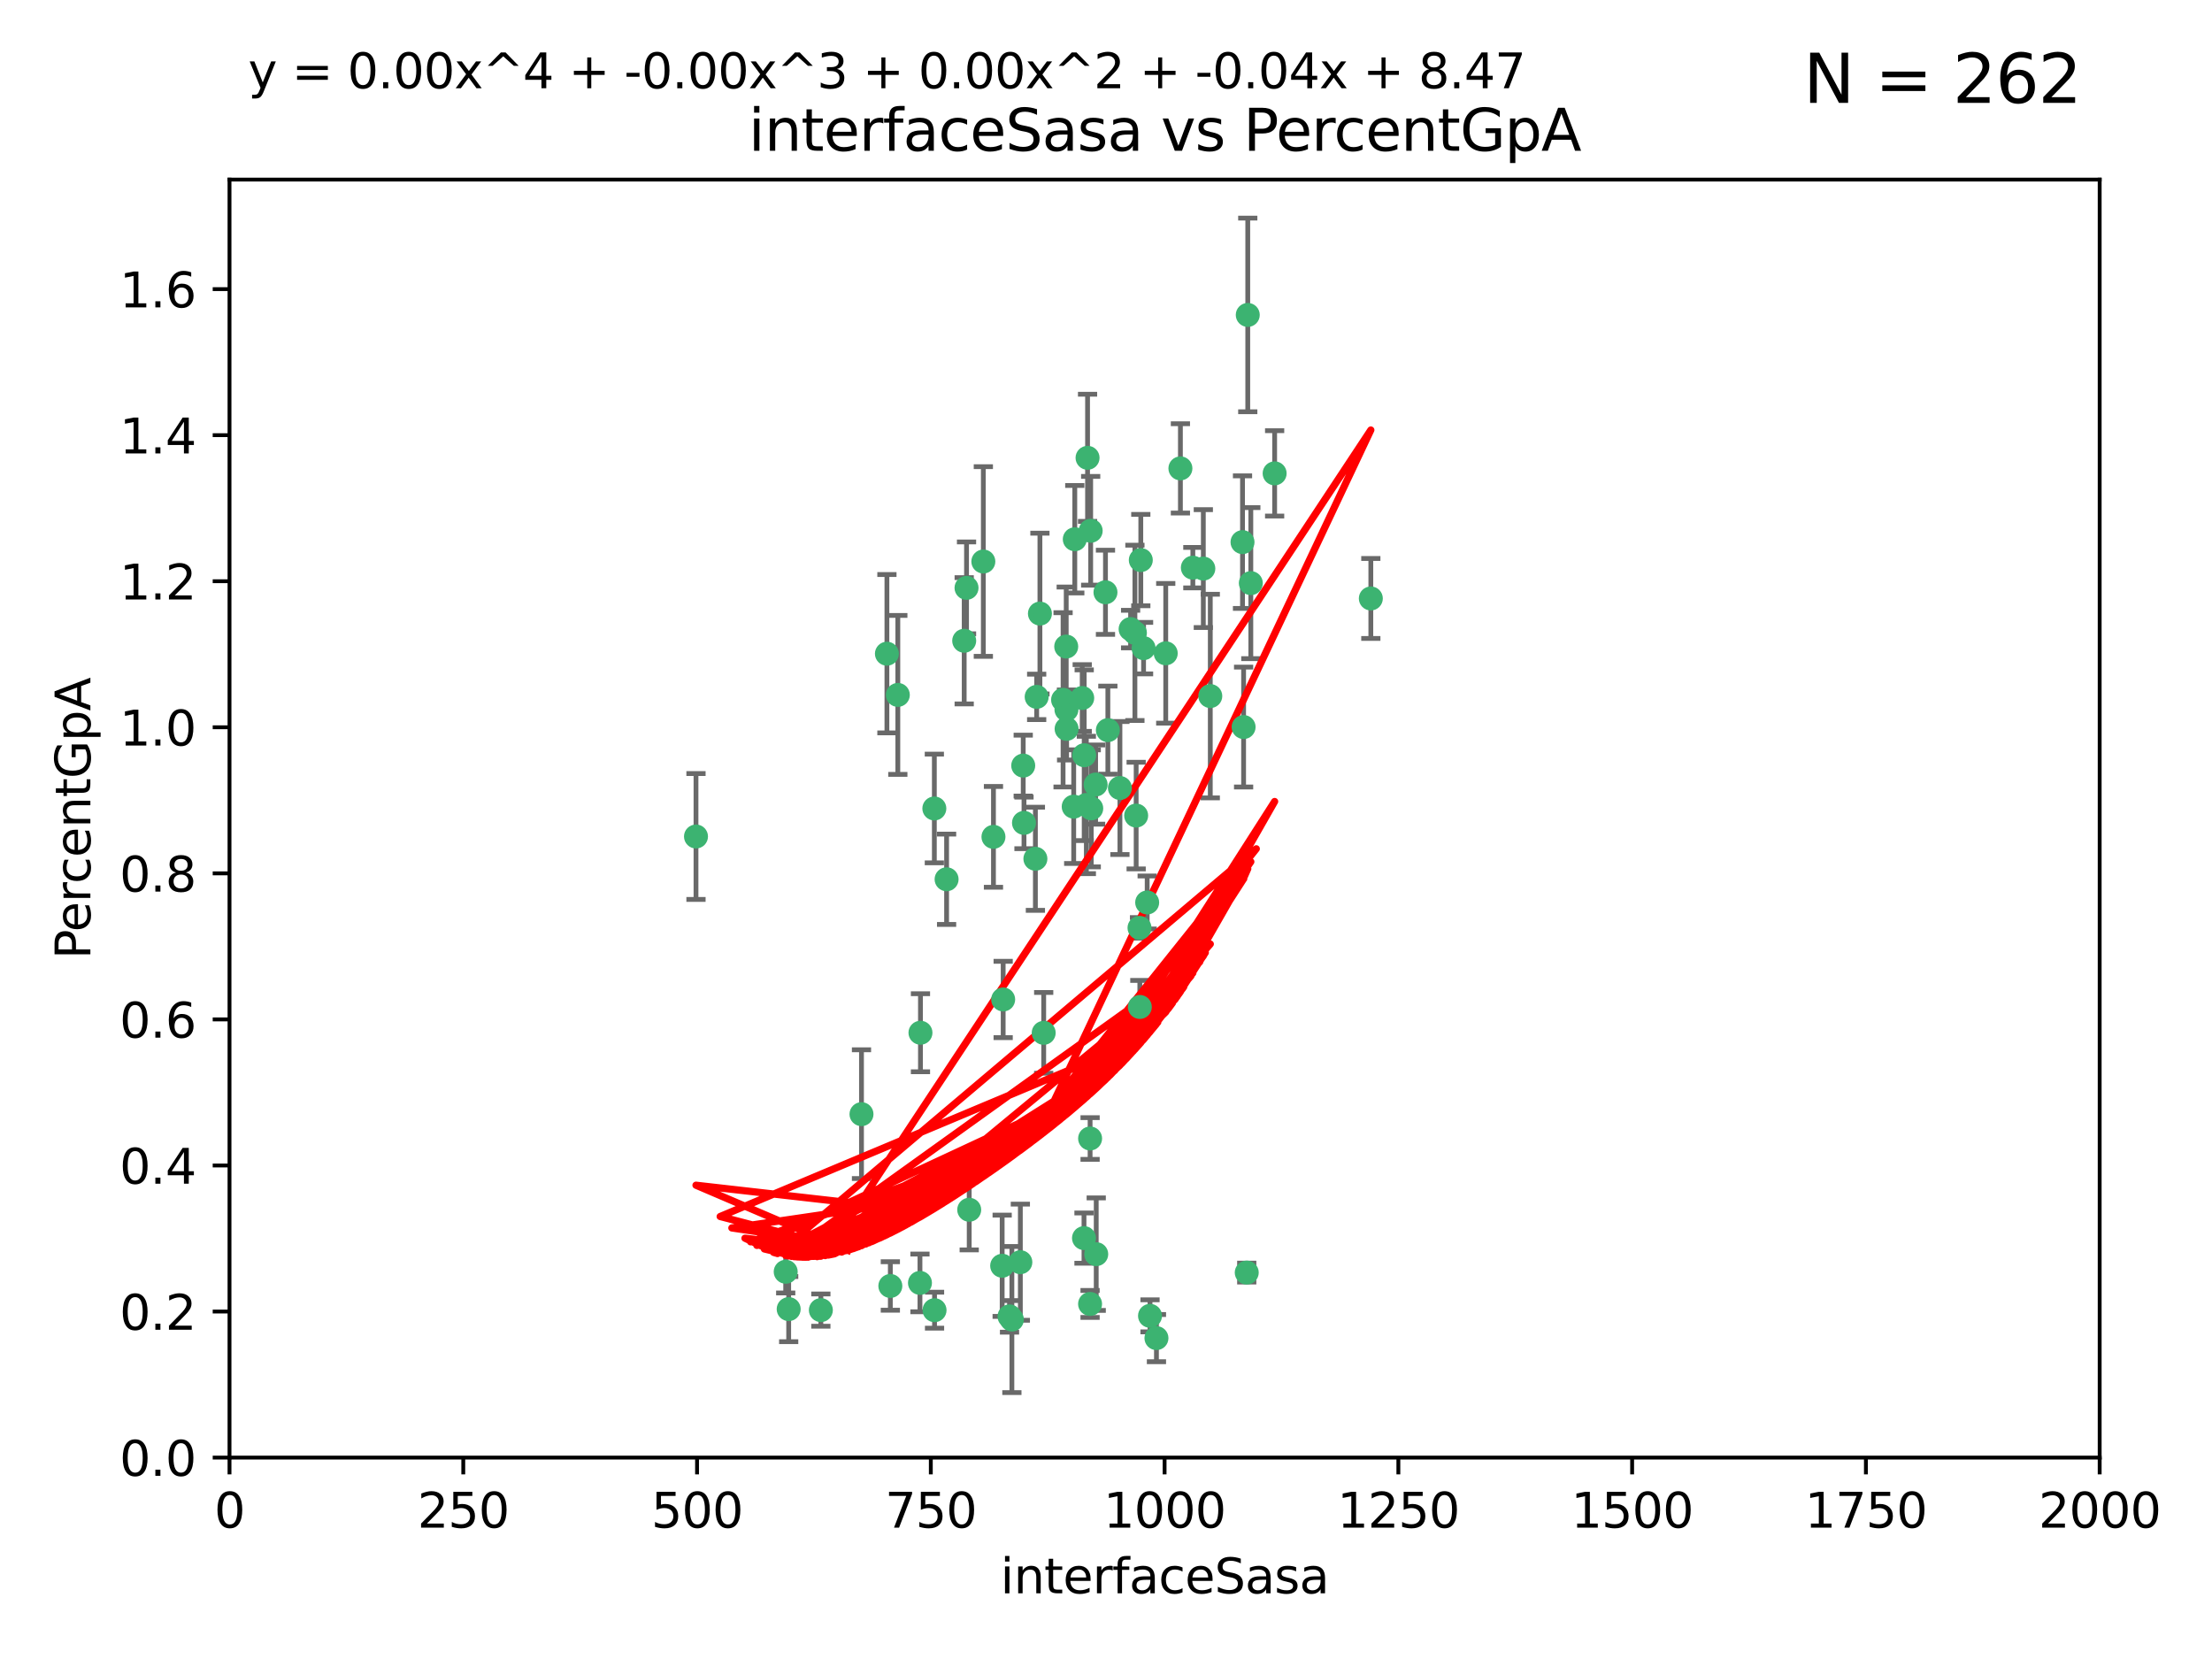 <?xml version="1.0" encoding="utf-8" standalone="no"?>
<!DOCTYPE svg PUBLIC "-//W3C//DTD SVG 1.1//EN"
  "http://www.w3.org/Graphics/SVG/1.1/DTD/svg11.dtd">
<svg xmlns:xlink="http://www.w3.org/1999/xlink" width="460.8pt" height="345.6pt" viewBox="0 0 460.8 345.6" xmlns="http://www.w3.org/2000/svg" version="1.1">
 <defs>
  <style type="text/css">*{stroke-linejoin: round; stroke-linecap: butt}</style>
 </defs>
 <g id="figure_1">
  <g id="patch_1">
   <path d="M 0 345.6 
L 460.8 345.6 
L 460.8 0 
L 0 0 
z
" style="fill: #ffffff"/>
  </g>
  <g id="axes_1">
   <g id="patch_2">
    <path d="M 47.81 303.64 
L 437.4 303.64 
L 437.4 37.411 
L 47.81 37.411 
z
" style="fill: #ffffff"/>
   </g>
   <g id="PathCollection_1">
    <defs>
     <path id="m8b9c92a344" d="M 0 1.118 
C 0.297 1.118 0.581 1 0.791 0.791 
C 1 0.581 1.118 0.297 1.118 0 
C 1.118 -0.297 1 -0.581 0.791 -0.791 
C 0.581 -1 0.297 -1.118 0 -1.118 
C -0.297 -1.118 -0.581 -1 -0.791 -0.791 
C -1 -0.581 -1.118 -0.297 -1.118 0 
C -1.118 0.297 -1 0.581 -0.791 0.791 
C -0.581 1 -0.297 1.118 0 1.118 
z
" style="stroke: #3cb371"/>
    </defs>
    <g clip-path="url(#p94e23535ee)">
     <use xlink:href="#m8b9c92a344" x="258.839" y="112.935" style="fill: #3cb371; stroke: #3cb371"/>
     <use xlink:href="#m8b9c92a344" x="235.526" y="131.048" style="fill: #3cb371; stroke: #3cb371"/>
     <use xlink:href="#m8b9c92a344" x="265.53" y="98.611" style="fill: #3cb371; stroke: #3cb371"/>
     <use xlink:href="#m8b9c92a344" x="225.86" y="157.33" style="fill: #3cb371; stroke: #3cb371"/>
     <use xlink:href="#m8b9c92a344" x="259.065" y="151.457" style="fill: #3cb371; stroke: #3cb371"/>
     <use xlink:href="#m8b9c92a344" x="259.932" y="65.606" style="fill: #3cb371; stroke: #3cb371"/>
     <use xlink:href="#m8b9c92a344" x="242.845" y="136.097" style="fill: #3cb371; stroke: #3cb371"/>
     <use xlink:href="#m8b9c92a344" x="216.635" y="127.82" style="fill: #3cb371; stroke: #3cb371"/>
     <use xlink:href="#m8b9c92a344" x="163.676" y="264.927" style="fill: #3cb371; stroke: #3cb371"/>
     <use xlink:href="#m8b9c92a344" x="250.675" y="118.446" style="fill: #3cb371; stroke: #3cb371"/>
     <use xlink:href="#m8b9c92a344" x="233.3" y="164.157" style="fill: #3cb371; stroke: #3cb371"/>
     <use xlink:href="#m8b9c92a344" x="222.161" y="147.818" style="fill: #3cb371; stroke: #3cb371"/>
     <use xlink:href="#m8b9c92a344" x="221.458" y="145.786" style="fill: #3cb371; stroke: #3cb371"/>
     <use xlink:href="#m8b9c92a344" x="238.226" y="135.021" style="fill: #3cb371; stroke: #3cb371"/>
     <use xlink:href="#m8b9c92a344" x="236.422" y="131.834" style="fill: #3cb371; stroke: #3cb371"/>
     <use xlink:href="#m8b9c92a344" x="226.558" y="95.371" style="fill: #3cb371; stroke: #3cb371"/>
     <use xlink:href="#m8b9c92a344" x="223.671" y="168.041" style="fill: #3cb371; stroke: #3cb371"/>
     <use xlink:href="#m8b9c92a344" x="248.492" y="118.255" style="fill: #3cb371; stroke: #3cb371"/>
     <use xlink:href="#m8b9c92a344" x="223.897" y="112.334" style="fill: #3cb371; stroke: #3cb371"/>
     <use xlink:href="#m8b9c92a344" x="225.446" y="145.408" style="fill: #3cb371; stroke: #3cb371"/>
     <use xlink:href="#m8b9c92a344" x="230.29" y="123.385" style="fill: #3cb371; stroke: #3cb371"/>
     <use xlink:href="#m8b9c92a344" x="200.86" y="133.482" style="fill: #3cb371; stroke: #3cb371"/>
     <use xlink:href="#m8b9c92a344" x="217.42" y="215.161" style="fill: #3cb371; stroke: #3cb371"/>
     <use xlink:href="#m8b9c92a344" x="237.649" y="116.673" style="fill: #3cb371; stroke: #3cb371"/>
     <use xlink:href="#m8b9c92a344" x="259.72" y="265.1" style="fill: #3cb371; stroke: #3cb371"/>
     <use xlink:href="#m8b9c92a344" x="213.316" y="171.42" style="fill: #3cb371; stroke: #3cb371"/>
     <use xlink:href="#m8b9c92a344" x="204.848" y="116.973" style="fill: #3cb371; stroke: #3cb371"/>
     <use xlink:href="#m8b9c92a344" x="245.901" y="97.572" style="fill: #3cb371; stroke: #3cb371"/>
     <use xlink:href="#m8b9c92a344" x="285.569" y="124.669" style="fill: #3cb371; stroke: #3cb371"/>
     <use xlink:href="#m8b9c92a344" x="215.957" y="145.171" style="fill: #3cb371; stroke: #3cb371"/>
     <use xlink:href="#m8b9c92a344" x="194.641" y="168.419" style="fill: #3cb371; stroke: #3cb371"/>
     <use xlink:href="#m8b9c92a344" x="191.75" y="215.139" style="fill: #3cb371; stroke: #3cb371"/>
     <use xlink:href="#m8b9c92a344" x="184.761" y="136.178" style="fill: #3cb371; stroke: #3cb371"/>
     <use xlink:href="#m8b9c92a344" x="228.364" y="261.264" style="fill: #3cb371; stroke: #3cb371"/>
     <use xlink:href="#m8b9c92a344" x="213.156" y="159.488" style="fill: #3cb371; stroke: #3cb371"/>
     <use xlink:href="#m8b9c92a344" x="222.113" y="134.689" style="fill: #3cb371; stroke: #3cb371"/>
     <use xlink:href="#m8b9c92a344" x="215.692" y="178.897" style="fill: #3cb371; stroke: #3cb371"/>
     <use xlink:href="#m8b9c92a344" x="194.683" y="272.937" style="fill: #3cb371; stroke: #3cb371"/>
     <use xlink:href="#m8b9c92a344" x="228.237" y="163.438" style="fill: #3cb371; stroke: #3cb371"/>
     <use xlink:href="#m8b9c92a344" x="222.194" y="151.836" style="fill: #3cb371; stroke: #3cb371"/>
     <use xlink:href="#m8b9c92a344" x="225.816" y="257.919" style="fill: #3cb371; stroke: #3cb371"/>
     <use xlink:href="#m8b9c92a344" x="212.558" y="262.94" style="fill: #3cb371; stroke: #3cb371"/>
     <use xlink:href="#m8b9c92a344" x="185.474" y="267.891" style="fill: #3cb371; stroke: #3cb371"/>
     <use xlink:href="#m8b9c92a344" x="237.381" y="193.29" style="fill: #3cb371; stroke: #3cb371"/>
     <use xlink:href="#m8b9c92a344" x="197.192" y="183.167" style="fill: #3cb371; stroke: #3cb371"/>
     <use xlink:href="#m8b9c92a344" x="227.088" y="237.168" style="fill: #3cb371; stroke: #3cb371"/>
     <use xlink:href="#m8b9c92a344" x="208.978" y="208.206" style="fill: #3cb371; stroke: #3cb371"/>
     <use xlink:href="#m8b9c92a344" x="239.57" y="274.113" style="fill: #3cb371; stroke: #3cb371"/>
     <use xlink:href="#m8b9c92a344" x="227.208" y="110.571" style="fill: #3cb371; stroke: #3cb371"/>
     <use xlink:href="#m8b9c92a344" x="260.569" y="121.476" style="fill: #3cb371; stroke: #3cb371"/>
     <use xlink:href="#m8b9c92a344" x="227.082" y="271.637" style="fill: #3cb371; stroke: #3cb371"/>
     <use xlink:href="#m8b9c92a344" x="191.645" y="267.252" style="fill: #3cb371; stroke: #3cb371"/>
     <use xlink:href="#m8b9c92a344" x="230.787" y="152.103" style="fill: #3cb371; stroke: #3cb371"/>
     <use xlink:href="#m8b9c92a344" x="210.3" y="274.227" style="fill: #3cb371; stroke: #3cb371"/>
     <use xlink:href="#m8b9c92a344" x="236.683" y="169.899" style="fill: #3cb371; stroke: #3cb371"/>
     <use xlink:href="#m8b9c92a344" x="206.956" y="174.332" style="fill: #3cb371; stroke: #3cb371"/>
     <use xlink:href="#m8b9c92a344" x="237.447" y="209.769" style="fill: #3cb371; stroke: #3cb371"/>
     <use xlink:href="#m8b9c92a344" x="240.91" y="278.753" style="fill: #3cb371; stroke: #3cb371"/>
     <use xlink:href="#m8b9c92a344" x="227.327" y="168.396" style="fill: #3cb371; stroke: #3cb371"/>
     <use xlink:href="#m8b9c92a344" x="238.978" y="188.002" style="fill: #3cb371; stroke: #3cb371"/>
     <use xlink:href="#m8b9c92a344" x="210.795" y="274.884" style="fill: #3cb371; stroke: #3cb371"/>
     <use xlink:href="#m8b9c92a344" x="179.464" y="232.101" style="fill: #3cb371; stroke: #3cb371"/>
     <use xlink:href="#m8b9c92a344" x="164.297" y="272.711" style="fill: #3cb371; stroke: #3cb371"/>
     <use xlink:href="#m8b9c92a344" x="226.307" y="167.688" style="fill: #3cb371; stroke: #3cb371"/>
     <use xlink:href="#m8b9c92a344" x="201.345" y="122.465" style="fill: #3cb371; stroke: #3cb371"/>
     <use xlink:href="#m8b9c92a344" x="187.034" y="144.762" style="fill: #3cb371; stroke: #3cb371"/>
     <use xlink:href="#m8b9c92a344" x="252.125" y="145.004" style="fill: #3cb371; stroke: #3cb371"/>
     <use xlink:href="#m8b9c92a344" x="208.769" y="263.681" style="fill: #3cb371; stroke: #3cb371"/>
     <use xlink:href="#m8b9c92a344" x="201.905" y="252.015" style="fill: #3cb371; stroke: #3cb371"/>
     <use xlink:href="#m8b9c92a344" x="171" y="272.918" style="fill: #3cb371; stroke: #3cb371"/>
     <use xlink:href="#m8b9c92a344" x="144.987" y="174.257" style="fill: #3cb371; stroke: #3cb371"/>
    </g>
   </g>
   <g id="matplotlib.axis_1">
    <g id="xtick_1">
     <g id="line2d_1">
      <defs>
       <path id="mecb4be67d5" d="M 0 0 
L 0 3.5 
" style="stroke: #000000; stroke-width: 0.8"/>
      </defs>
      <g>
       <use xlink:href="#mecb4be67d5" x="47.81" y="303.64" style="stroke: #000000; stroke-width: 0.8"/>
      </g>
     </g>
     <g id="text_1">
      <!-- 0 -->
      <g transform="translate(44.629 318.238)scale(0.1 -0.1)">
       <defs>
        <path id="DejaVuSans-30" d="M 2034 4250 
Q 1547 4250 1301 3770 
Q 1056 3291 1056 2328 
Q 1056 1369 1301 889 
Q 1547 409 2034 409 
Q 2525 409 2770 889 
Q 3016 1369 3016 2328 
Q 3016 3291 2770 3770 
Q 2525 4250 2034 4250 
z
M 2034 4750 
Q 2819 4750 3233 4129 
Q 3647 3509 3647 2328 
Q 3647 1150 3233 529 
Q 2819 -91 2034 -91 
Q 1250 -91 836 529 
Q 422 1150 422 2328 
Q 422 3509 836 4129 
Q 1250 4750 2034 4750 
z
" transform="scale(0.016)"/>
       </defs>
       <use xlink:href="#DejaVuSans-30"/>
      </g>
     </g>
    </g>
    <g id="xtick_2">
     <g id="line2d_2">
      <g>
       <use xlink:href="#mecb4be67d5" x="96.509" y="303.64" style="stroke: #000000; stroke-width: 0.8"/>
      </g>
     </g>
     <g id="text_2">
      <!-- 250 -->
      <g transform="translate(86.965 318.238)scale(0.1 -0.1)">
       <defs>
        <path id="DejaVuSans-32" d="M 1228 531 
L 3431 531 
L 3431 0 
L 469 0 
L 469 531 
Q 828 903 1448 1529 
Q 2069 2156 2228 2338 
Q 2531 2678 2651 2914 
Q 2772 3150 2772 3378 
Q 2772 3750 2511 3984 
Q 2250 4219 1831 4219 
Q 1534 4219 1204 4116 
Q 875 4013 500 3803 
L 500 4441 
Q 881 4594 1212 4672 
Q 1544 4750 1819 4750 
Q 2544 4750 2975 4387 
Q 3406 4025 3406 3419 
Q 3406 3131 3298 2873 
Q 3191 2616 2906 2266 
Q 2828 2175 2409 1742 
Q 1991 1309 1228 531 
z
" transform="scale(0.016)"/>
        <path id="DejaVuSans-35" d="M 691 4666 
L 3169 4666 
L 3169 4134 
L 1269 4134 
L 1269 2991 
Q 1406 3038 1543 3061 
Q 1681 3084 1819 3084 
Q 2600 3084 3056 2656 
Q 3513 2228 3513 1497 
Q 3513 744 3044 326 
Q 2575 -91 1722 -91 
Q 1428 -91 1123 -41 
Q 819 9 494 109 
L 494 744 
Q 775 591 1075 516 
Q 1375 441 1709 441 
Q 2250 441 2565 725 
Q 2881 1009 2881 1497 
Q 2881 1984 2565 2268 
Q 2250 2553 1709 2553 
Q 1456 2553 1204 2497 
Q 953 2441 691 2322 
L 691 4666 
z
" transform="scale(0.016)"/>
       </defs>
       <use xlink:href="#DejaVuSans-32"/>
       <use xlink:href="#DejaVuSans-35" x="63.623"/>
       <use xlink:href="#DejaVuSans-30" x="127.246"/>
      </g>
     </g>
    </g>
    <g id="xtick_3">
     <g id="line2d_3">
      <g>
       <use xlink:href="#mecb4be67d5" x="145.208" y="303.64" style="stroke: #000000; stroke-width: 0.8"/>
      </g>
     </g>
     <g id="text_3">
      <!-- 500 -->
      <g transform="translate(135.664 318.238)scale(0.1 -0.1)">
       <use xlink:href="#DejaVuSans-35"/>
       <use xlink:href="#DejaVuSans-30" x="63.623"/>
       <use xlink:href="#DejaVuSans-30" x="127.246"/>
      </g>
     </g>
    </g>
    <g id="xtick_4">
     <g id="line2d_4">
      <g>
       <use xlink:href="#mecb4be67d5" x="193.906" y="303.64" style="stroke: #000000; stroke-width: 0.8"/>
      </g>
     </g>
     <g id="text_4">
      <!-- 750 -->
      <g transform="translate(184.363 318.238)scale(0.1 -0.1)">
       <defs>
        <path id="DejaVuSans-37" d="M 525 4666 
L 3525 4666 
L 3525 4397 
L 1831 0 
L 1172 0 
L 2766 4134 
L 525 4134 
L 525 4666 
z
" transform="scale(0.016)"/>
       </defs>
       <use xlink:href="#DejaVuSans-37"/>
       <use xlink:href="#DejaVuSans-35" x="63.623"/>
       <use xlink:href="#DejaVuSans-30" x="127.246"/>
      </g>
     </g>
    </g>
    <g id="xtick_5">
     <g id="line2d_5">
      <g>
       <use xlink:href="#mecb4be67d5" x="242.605" y="303.64" style="stroke: #000000; stroke-width: 0.8"/>
      </g>
     </g>
     <g id="text_5">
      <!-- 1000 -->
      <g transform="translate(229.88 318.238)scale(0.1 -0.1)">
       <defs>
        <path id="DejaVuSans-31" d="M 794 531 
L 1825 531 
L 1825 4091 
L 703 3866 
L 703 4441 
L 1819 4666 
L 2450 4666 
L 2450 531 
L 3481 531 
L 3481 0 
L 794 0 
L 794 531 
z
" transform="scale(0.016)"/>
       </defs>
       <use xlink:href="#DejaVuSans-31"/>
       <use xlink:href="#DejaVuSans-30" x="63.623"/>
       <use xlink:href="#DejaVuSans-30" x="127.246"/>
       <use xlink:href="#DejaVuSans-30" x="190.869"/>
      </g>
     </g>
    </g>
    <g id="xtick_6">
     <g id="line2d_6">
      <g>
       <use xlink:href="#mecb4be67d5" x="291.304" y="303.64" style="stroke: #000000; stroke-width: 0.8"/>
      </g>
     </g>
     <g id="text_6">
      <!-- 1250 -->
      <g transform="translate(278.579 318.238)scale(0.1 -0.1)">
       <use xlink:href="#DejaVuSans-31"/>
       <use xlink:href="#DejaVuSans-32" x="63.623"/>
       <use xlink:href="#DejaVuSans-35" x="127.246"/>
       <use xlink:href="#DejaVuSans-30" x="190.869"/>
      </g>
     </g>
    </g>
    <g id="xtick_7">
     <g id="line2d_7">
      <g>
       <use xlink:href="#mecb4be67d5" x="340.002" y="303.64" style="stroke: #000000; stroke-width: 0.8"/>
      </g>
     </g>
     <g id="text_7">
      <!-- 1500 -->
      <g transform="translate(327.277 318.238)scale(0.1 -0.1)">
       <use xlink:href="#DejaVuSans-31"/>
       <use xlink:href="#DejaVuSans-35" x="63.623"/>
       <use xlink:href="#DejaVuSans-30" x="127.246"/>
       <use xlink:href="#DejaVuSans-30" x="190.869"/>
      </g>
     </g>
    </g>
    <g id="xtick_8">
     <g id="line2d_8">
      <g>
       <use xlink:href="#mecb4be67d5" x="388.701" y="303.64" style="stroke: #000000; stroke-width: 0.8"/>
      </g>
     </g>
     <g id="text_8">
      <!-- 1750 -->
      <g transform="translate(375.976 318.238)scale(0.1 -0.1)">
       <use xlink:href="#DejaVuSans-31"/>
       <use xlink:href="#DejaVuSans-37" x="63.623"/>
       <use xlink:href="#DejaVuSans-35" x="127.246"/>
       <use xlink:href="#DejaVuSans-30" x="190.869"/>
      </g>
     </g>
    </g>
    <g id="xtick_9">
     <g id="line2d_9">
      <g>
       <use xlink:href="#mecb4be67d5" x="437.4" y="303.64" style="stroke: #000000; stroke-width: 0.8"/>
      </g>
     </g>
     <g id="text_9">
      <!-- 2000 -->
      <g transform="translate(424.675 318.238)scale(0.1 -0.1)">
       <use xlink:href="#DejaVuSans-32"/>
       <use xlink:href="#DejaVuSans-30" x="63.623"/>
       <use xlink:href="#DejaVuSans-30" x="127.246"/>
       <use xlink:href="#DejaVuSans-30" x="190.869"/>
      </g>
     </g>
    </g>
    <g id="text_10">
     <!-- interfaceSasa -->
     <g transform="translate(208.398 331.917)scale(0.1 -0.1)">
      <defs>
       <path id="DejaVuSans-69" d="M 603 3500 
L 1178 3500 
L 1178 0 
L 603 0 
L 603 3500 
z
M 603 4863 
L 1178 4863 
L 1178 4134 
L 603 4134 
L 603 4863 
z
" transform="scale(0.016)"/>
       <path id="DejaVuSans-6e" d="M 3513 2113 
L 3513 0 
L 2938 0 
L 2938 2094 
Q 2938 2591 2744 2837 
Q 2550 3084 2163 3084 
Q 1697 3084 1428 2787 
Q 1159 2491 1159 1978 
L 1159 0 
L 581 0 
L 581 3500 
L 1159 3500 
L 1159 2956 
Q 1366 3272 1645 3428 
Q 1925 3584 2291 3584 
Q 2894 3584 3203 3211 
Q 3513 2838 3513 2113 
z
" transform="scale(0.016)"/>
       <path id="DejaVuSans-74" d="M 1172 4494 
L 1172 3500 
L 2356 3500 
L 2356 3053 
L 1172 3053 
L 1172 1153 
Q 1172 725 1289 603 
Q 1406 481 1766 481 
L 2356 481 
L 2356 0 
L 1766 0 
Q 1100 0 847 248 
Q 594 497 594 1153 
L 594 3053 
L 172 3053 
L 172 3500 
L 594 3500 
L 594 4494 
L 1172 4494 
z
" transform="scale(0.016)"/>
       <path id="DejaVuSans-65" d="M 3597 1894 
L 3597 1613 
L 953 1613 
Q 991 1019 1311 708 
Q 1631 397 2203 397 
Q 2534 397 2845 478 
Q 3156 559 3463 722 
L 3463 178 
Q 3153 47 2828 -22 
Q 2503 -91 2169 -91 
Q 1331 -91 842 396 
Q 353 884 353 1716 
Q 353 2575 817 3079 
Q 1281 3584 2069 3584 
Q 2775 3584 3186 3129 
Q 3597 2675 3597 1894 
z
M 3022 2063 
Q 3016 2534 2758 2815 
Q 2500 3097 2075 3097 
Q 1594 3097 1305 2825 
Q 1016 2553 972 2059 
L 3022 2063 
z
" transform="scale(0.016)"/>
       <path id="DejaVuSans-72" d="M 2631 2963 
Q 2534 3019 2420 3045 
Q 2306 3072 2169 3072 
Q 1681 3072 1420 2755 
Q 1159 2438 1159 1844 
L 1159 0 
L 581 0 
L 581 3500 
L 1159 3500 
L 1159 2956 
Q 1341 3275 1631 3429 
Q 1922 3584 2338 3584 
Q 2397 3584 2469 3576 
Q 2541 3569 2628 3553 
L 2631 2963 
z
" transform="scale(0.016)"/>
       <path id="DejaVuSans-66" d="M 2375 4863 
L 2375 4384 
L 1825 4384 
Q 1516 4384 1395 4259 
Q 1275 4134 1275 3809 
L 1275 3500 
L 2222 3500 
L 2222 3053 
L 1275 3053 
L 1275 0 
L 697 0 
L 697 3053 
L 147 3053 
L 147 3500 
L 697 3500 
L 697 3744 
Q 697 4328 969 4595 
Q 1241 4863 1831 4863 
L 2375 4863 
z
" transform="scale(0.016)"/>
       <path id="DejaVuSans-61" d="M 2194 1759 
Q 1497 1759 1228 1600 
Q 959 1441 959 1056 
Q 959 750 1161 570 
Q 1363 391 1709 391 
Q 2188 391 2477 730 
Q 2766 1069 2766 1631 
L 2766 1759 
L 2194 1759 
z
M 3341 1997 
L 3341 0 
L 2766 0 
L 2766 531 
Q 2569 213 2275 61 
Q 1981 -91 1556 -91 
Q 1019 -91 701 211 
Q 384 513 384 1019 
Q 384 1609 779 1909 
Q 1175 2209 1959 2209 
L 2766 2209 
L 2766 2266 
Q 2766 2663 2505 2880 
Q 2244 3097 1772 3097 
Q 1472 3097 1187 3025 
Q 903 2953 641 2809 
L 641 3341 
Q 956 3463 1253 3523 
Q 1550 3584 1831 3584 
Q 2591 3584 2966 3190 
Q 3341 2797 3341 1997 
z
" transform="scale(0.016)"/>
       <path id="DejaVuSans-63" d="M 3122 3366 
L 3122 2828 
Q 2878 2963 2633 3030 
Q 2388 3097 2138 3097 
Q 1578 3097 1268 2742 
Q 959 2388 959 1747 
Q 959 1106 1268 751 
Q 1578 397 2138 397 
Q 2388 397 2633 464 
Q 2878 531 3122 666 
L 3122 134 
Q 2881 22 2623 -34 
Q 2366 -91 2075 -91 
Q 1284 -91 818 406 
Q 353 903 353 1747 
Q 353 2603 823 3093 
Q 1294 3584 2113 3584 
Q 2378 3584 2631 3529 
Q 2884 3475 3122 3366 
z
" transform="scale(0.016)"/>
       <path id="DejaVuSans-53" d="M 3425 4513 
L 3425 3897 
Q 3066 4069 2747 4153 
Q 2428 4238 2131 4238 
Q 1616 4238 1336 4038 
Q 1056 3838 1056 3469 
Q 1056 3159 1242 3001 
Q 1428 2844 1947 2747 
L 2328 2669 
Q 3034 2534 3370 2195 
Q 3706 1856 3706 1288 
Q 3706 609 3251 259 
Q 2797 -91 1919 -91 
Q 1588 -91 1214 -16 
Q 841 59 441 206 
L 441 856 
Q 825 641 1194 531 
Q 1563 422 1919 422 
Q 2459 422 2753 634 
Q 3047 847 3047 1241 
Q 3047 1584 2836 1778 
Q 2625 1972 2144 2069 
L 1759 2144 
Q 1053 2284 737 2584 
Q 422 2884 422 3419 
Q 422 4038 858 4394 
Q 1294 4750 2059 4750 
Q 2388 4750 2728 4690 
Q 3069 4631 3425 4513 
z
" transform="scale(0.016)"/>
       <path id="DejaVuSans-73" d="M 2834 3397 
L 2834 2853 
Q 2591 2978 2328 3040 
Q 2066 3103 1784 3103 
Q 1356 3103 1142 2972 
Q 928 2841 928 2578 
Q 928 2378 1081 2264 
Q 1234 2150 1697 2047 
L 1894 2003 
Q 2506 1872 2764 1633 
Q 3022 1394 3022 966 
Q 3022 478 2636 193 
Q 2250 -91 1575 -91 
Q 1294 -91 989 -36 
Q 684 19 347 128 
L 347 722 
Q 666 556 975 473 
Q 1284 391 1588 391 
Q 1994 391 2212 530 
Q 2431 669 2431 922 
Q 2431 1156 2273 1281 
Q 2116 1406 1581 1522 
L 1381 1569 
Q 847 1681 609 1914 
Q 372 2147 372 2553 
Q 372 3047 722 3315 
Q 1072 3584 1716 3584 
Q 2034 3584 2315 3537 
Q 2597 3491 2834 3397 
z
" transform="scale(0.016)"/>
      </defs>
      <use xlink:href="#DejaVuSans-69"/>
      <use xlink:href="#DejaVuSans-6e" x="27.783"/>
      <use xlink:href="#DejaVuSans-74" x="91.162"/>
      <use xlink:href="#DejaVuSans-65" x="130.371"/>
      <use xlink:href="#DejaVuSans-72" x="191.895"/>
      <use xlink:href="#DejaVuSans-66" x="233.008"/>
      <use xlink:href="#DejaVuSans-61" x="268.213"/>
      <use xlink:href="#DejaVuSans-63" x="329.492"/>
      <use xlink:href="#DejaVuSans-65" x="384.473"/>
      <use xlink:href="#DejaVuSans-53" x="445.996"/>
      <use xlink:href="#DejaVuSans-61" x="509.473"/>
      <use xlink:href="#DejaVuSans-73" x="570.752"/>
      <use xlink:href="#DejaVuSans-61" x="622.852"/>
     </g>
    </g>
   </g>
   <g id="matplotlib.axis_2">
    <g id="ytick_1">
     <g id="line2d_10">
      <defs>
       <path id="m40538b9613" d="M 0 0 
L -3.5 0 
" style="stroke: #000000; stroke-width: 0.8"/>
      </defs>
      <g>
       <use xlink:href="#m40538b9613" x="47.81" y="303.64" style="stroke: #000000; stroke-width: 0.8"/>
      </g>
     </g>
     <g id="text_11">
      <!-- 0.0 -->
      <g transform="translate(24.907 307.439)scale(0.1 -0.1)">
       <defs>
        <path id="DejaVuSans-2e" d="M 684 794 
L 1344 794 
L 1344 0 
L 684 0 
L 684 794 
z
" transform="scale(0.016)"/>
       </defs>
       <use xlink:href="#DejaVuSans-30"/>
       <use xlink:href="#DejaVuSans-2e" x="63.623"/>
       <use xlink:href="#DejaVuSans-30" x="95.41"/>
      </g>
     </g>
    </g>
    <g id="ytick_2">
     <g id="line2d_11">
      <g>
       <use xlink:href="#m40538b9613" x="47.81" y="273.214" style="stroke: #000000; stroke-width: 0.8"/>
      </g>
     </g>
     <g id="text_12">
      <!-- 0.2 -->
      <g transform="translate(24.907 277.013)scale(0.1 -0.1)">
       <use xlink:href="#DejaVuSans-30"/>
       <use xlink:href="#DejaVuSans-2e" x="63.623"/>
       <use xlink:href="#DejaVuSans-32" x="95.41"/>
      </g>
     </g>
    </g>
    <g id="ytick_3">
     <g id="line2d_12">
      <g>
       <use xlink:href="#m40538b9613" x="47.81" y="242.788" style="stroke: #000000; stroke-width: 0.8"/>
      </g>
     </g>
     <g id="text_13">
      <!-- 0.4 -->
      <g transform="translate(24.907 246.587)scale(0.1 -0.1)">
       <defs>
        <path id="DejaVuSans-34" d="M 2419 4116 
L 825 1625 
L 2419 1625 
L 2419 4116 
z
M 2253 4666 
L 3047 4666 
L 3047 1625 
L 3713 1625 
L 3713 1100 
L 3047 1100 
L 3047 0 
L 2419 0 
L 2419 1100 
L 313 1100 
L 313 1709 
L 2253 4666 
z
" transform="scale(0.016)"/>
       </defs>
       <use xlink:href="#DejaVuSans-30"/>
       <use xlink:href="#DejaVuSans-2e" x="63.623"/>
       <use xlink:href="#DejaVuSans-34" x="95.41"/>
      </g>
     </g>
    </g>
    <g id="ytick_4">
     <g id="line2d_13">
      <g>
       <use xlink:href="#m40538b9613" x="47.81" y="212.362" style="stroke: #000000; stroke-width: 0.8"/>
      </g>
     </g>
     <g id="text_14">
      <!-- 0.6 -->
      <g transform="translate(24.907 216.161)scale(0.1 -0.1)">
       <defs>
        <path id="DejaVuSans-36" d="M 2113 2584 
Q 1688 2584 1439 2293 
Q 1191 2003 1191 1497 
Q 1191 994 1439 701 
Q 1688 409 2113 409 
Q 2538 409 2786 701 
Q 3034 994 3034 1497 
Q 3034 2003 2786 2293 
Q 2538 2584 2113 2584 
z
M 3366 4563 
L 3366 3988 
Q 3128 4100 2886 4159 
Q 2644 4219 2406 4219 
Q 1781 4219 1451 3797 
Q 1122 3375 1075 2522 
Q 1259 2794 1537 2939 
Q 1816 3084 2150 3084 
Q 2853 3084 3261 2657 
Q 3669 2231 3669 1497 
Q 3669 778 3244 343 
Q 2819 -91 2113 -91 
Q 1303 -91 875 529 
Q 447 1150 447 2328 
Q 447 3434 972 4092 
Q 1497 4750 2381 4750 
Q 2619 4750 2861 4703 
Q 3103 4656 3366 4563 
z
" transform="scale(0.016)"/>
       </defs>
       <use xlink:href="#DejaVuSans-30"/>
       <use xlink:href="#DejaVuSans-2e" x="63.623"/>
       <use xlink:href="#DejaVuSans-36" x="95.41"/>
      </g>
     </g>
    </g>
    <g id="ytick_5">
     <g id="line2d_14">
      <g>
       <use xlink:href="#m40538b9613" x="47.81" y="181.935" style="stroke: #000000; stroke-width: 0.8"/>
      </g>
     </g>
     <g id="text_15">
      <!-- 0.8 -->
      <g transform="translate(24.907 185.735)scale(0.1 -0.1)">
       <defs>
        <path id="DejaVuSans-38" d="M 2034 2216 
Q 1584 2216 1326 1975 
Q 1069 1734 1069 1313 
Q 1069 891 1326 650 
Q 1584 409 2034 409 
Q 2484 409 2743 651 
Q 3003 894 3003 1313 
Q 3003 1734 2745 1975 
Q 2488 2216 2034 2216 
z
M 1403 2484 
Q 997 2584 770 2862 
Q 544 3141 544 3541 
Q 544 4100 942 4425 
Q 1341 4750 2034 4750 
Q 2731 4750 3128 4425 
Q 3525 4100 3525 3541 
Q 3525 3141 3298 2862 
Q 3072 2584 2669 2484 
Q 3125 2378 3379 2068 
Q 3634 1759 3634 1313 
Q 3634 634 3220 271 
Q 2806 -91 2034 -91 
Q 1263 -91 848 271 
Q 434 634 434 1313 
Q 434 1759 690 2068 
Q 947 2378 1403 2484 
z
M 1172 3481 
Q 1172 3119 1398 2916 
Q 1625 2713 2034 2713 
Q 2441 2713 2670 2916 
Q 2900 3119 2900 3481 
Q 2900 3844 2670 4047 
Q 2441 4250 2034 4250 
Q 1625 4250 1398 4047 
Q 1172 3844 1172 3481 
z
" transform="scale(0.016)"/>
       </defs>
       <use xlink:href="#DejaVuSans-30"/>
       <use xlink:href="#DejaVuSans-2e" x="63.623"/>
       <use xlink:href="#DejaVuSans-38" x="95.41"/>
      </g>
     </g>
    </g>
    <g id="ytick_6">
     <g id="line2d_15">
      <g>
       <use xlink:href="#m40538b9613" x="47.81" y="151.509" style="stroke: #000000; stroke-width: 0.8"/>
      </g>
     </g>
     <g id="text_16">
      <!-- 1.0 -->
      <g transform="translate(24.907 155.308)scale(0.1 -0.1)">
       <use xlink:href="#DejaVuSans-31"/>
       <use xlink:href="#DejaVuSans-2e" x="63.623"/>
       <use xlink:href="#DejaVuSans-30" x="95.41"/>
      </g>
     </g>
    </g>
    <g id="ytick_7">
     <g id="line2d_16">
      <g>
       <use xlink:href="#m40538b9613" x="47.81" y="121.083" style="stroke: #000000; stroke-width: 0.8"/>
      </g>
     </g>
     <g id="text_17">
      <!-- 1.2 -->
      <g transform="translate(24.907 124.882)scale(0.1 -0.1)">
       <use xlink:href="#DejaVuSans-31"/>
       <use xlink:href="#DejaVuSans-2e" x="63.623"/>
       <use xlink:href="#DejaVuSans-32" x="95.41"/>
      </g>
     </g>
    </g>
    <g id="ytick_8">
     <g id="line2d_17">
      <g>
       <use xlink:href="#m40538b9613" x="47.81" y="90.657" style="stroke: #000000; stroke-width: 0.8"/>
      </g>
     </g>
     <g id="text_18">
      <!-- 1.4 -->
      <g transform="translate(24.907 94.456)scale(0.1 -0.1)">
       <use xlink:href="#DejaVuSans-31"/>
       <use xlink:href="#DejaVuSans-2e" x="63.623"/>
       <use xlink:href="#DejaVuSans-34" x="95.41"/>
      </g>
     </g>
    </g>
    <g id="ytick_9">
     <g id="line2d_18">
      <g>
       <use xlink:href="#m40538b9613" x="47.81" y="60.231" style="stroke: #000000; stroke-width: 0.8"/>
      </g>
     </g>
     <g id="text_19">
      <!-- 1.6 -->
      <g transform="translate(24.907 64.03)scale(0.1 -0.1)">
       <use xlink:href="#DejaVuSans-31"/>
       <use xlink:href="#DejaVuSans-2e" x="63.623"/>
       <use xlink:href="#DejaVuSans-36" x="95.41"/>
      </g>
     </g>
    </g>
    <g id="text_20">
     <!-- PercentGpA -->
     <g transform="translate(18.827 199.802)rotate(-90)scale(0.1 -0.1)">
      <defs>
       <path id="DejaVuSans-50" d="M 1259 4147 
L 1259 2394 
L 2053 2394 
Q 2494 2394 2734 2622 
Q 2975 2850 2975 3272 
Q 2975 3691 2734 3919 
Q 2494 4147 2053 4147 
L 1259 4147 
z
M 628 4666 
L 2053 4666 
Q 2838 4666 3239 4311 
Q 3641 3956 3641 3272 
Q 3641 2581 3239 2228 
Q 2838 1875 2053 1875 
L 1259 1875 
L 1259 0 
L 628 0 
L 628 4666 
z
" transform="scale(0.016)"/>
       <path id="DejaVuSans-47" d="M 3809 666 
L 3809 1919 
L 2778 1919 
L 2778 2438 
L 4434 2438 
L 4434 434 
Q 4069 175 3628 42 
Q 3188 -91 2688 -91 
Q 1594 -91 976 548 
Q 359 1188 359 2328 
Q 359 3472 976 4111 
Q 1594 4750 2688 4750 
Q 3144 4750 3555 4637 
Q 3966 4525 4313 4306 
L 4313 3634 
Q 3963 3931 3569 4081 
Q 3175 4231 2741 4231 
Q 1884 4231 1454 3753 
Q 1025 3275 1025 2328 
Q 1025 1384 1454 906 
Q 1884 428 2741 428 
Q 3075 428 3337 486 
Q 3600 544 3809 666 
z
" transform="scale(0.016)"/>
       <path id="DejaVuSans-70" d="M 1159 525 
L 1159 -1331 
L 581 -1331 
L 581 3500 
L 1159 3500 
L 1159 2969 
Q 1341 3281 1617 3432 
Q 1894 3584 2278 3584 
Q 2916 3584 3314 3078 
Q 3713 2572 3713 1747 
Q 3713 922 3314 415 
Q 2916 -91 2278 -91 
Q 1894 -91 1617 61 
Q 1341 213 1159 525 
z
M 3116 1747 
Q 3116 2381 2855 2742 
Q 2594 3103 2138 3103 
Q 1681 3103 1420 2742 
Q 1159 2381 1159 1747 
Q 1159 1113 1420 752 
Q 1681 391 2138 391 
Q 2594 391 2855 752 
Q 3116 1113 3116 1747 
z
" transform="scale(0.016)"/>
       <path id="DejaVuSans-41" d="M 2188 4044 
L 1331 1722 
L 3047 1722 
L 2188 4044 
z
M 1831 4666 
L 2547 4666 
L 4325 0 
L 3669 0 
L 3244 1197 
L 1141 1197 
L 716 0 
L 50 0 
L 1831 4666 
z
" transform="scale(0.016)"/>
      </defs>
      <use xlink:href="#DejaVuSans-50"/>
      <use xlink:href="#DejaVuSans-65" x="56.678"/>
      <use xlink:href="#DejaVuSans-72" x="118.201"/>
      <use xlink:href="#DejaVuSans-63" x="157.064"/>
      <use xlink:href="#DejaVuSans-65" x="212.045"/>
      <use xlink:href="#DejaVuSans-6e" x="273.568"/>
      <use xlink:href="#DejaVuSans-74" x="336.947"/>
      <use xlink:href="#DejaVuSans-47" x="376.156"/>
      <use xlink:href="#DejaVuSans-70" x="453.646"/>
      <use xlink:href="#DejaVuSans-41" x="517.123"/>
     </g>
    </g>
   </g>
   <g id="LineCollection_1">
    <path d="M 258.839 126.742 
L 258.839 99.128 
" clip-path="url(#p94e23535ee)" style="fill: none; stroke: #696969"/>
    <path d="M 235.526 134.958 
L 235.526 127.138 
" clip-path="url(#p94e23535ee)" style="fill: none; stroke: #696969"/>
    <path d="M 265.53 107.5 
L 265.53 89.723 
" clip-path="url(#p94e23535ee)" style="fill: none; stroke: #696969"/>
    <path d="M 225.86 175.107 
L 225.86 139.552 
" clip-path="url(#p94e23535ee)" style="fill: none; stroke: #696969"/>
    <path d="M 259.065 163.945 
L 259.065 138.968 
" clip-path="url(#p94e23535ee)" style="fill: none; stroke: #696969"/>
    <path d="M 259.932 85.777 
L 259.932 45.434 
" clip-path="url(#p94e23535ee)" style="fill: none; stroke: #696969"/>
    <path d="M 242.845 150.645 
L 242.845 121.55 
" clip-path="url(#p94e23535ee)" style="fill: none; stroke: #696969"/>
    <path d="M 216.635 144.568 
L 216.635 111.073 
" clip-path="url(#p94e23535ee)" style="fill: none; stroke: #696969"/>
    <path d="M 163.676 269.346 
L 163.676 260.509 
" clip-path="url(#p94e23535ee)" style="fill: none; stroke: #696969"/>
    <path d="M 250.675 130.722 
L 250.675 106.17 
" clip-path="url(#p94e23535ee)" style="fill: none; stroke: #696969"/>
    <path d="M 233.3 178.007 
L 233.3 150.307 
" clip-path="url(#p94e23535ee)" style="fill: none; stroke: #696969"/>
    <path d="M 222.161 151.909 
L 222.161 143.727 
" clip-path="url(#p94e23535ee)" style="fill: none; stroke: #696969"/>
    <path d="M 221.458 163.937 
L 221.458 127.634 
" clip-path="url(#p94e23535ee)" style="fill: none; stroke: #696969"/>
    <path d="M 238.226 140.382 
L 238.226 129.659 
" clip-path="url(#p94e23535ee)" style="fill: none; stroke: #696969"/>
    <path d="M 236.422 150.092 
L 236.422 113.575 
" clip-path="url(#p94e23535ee)" style="fill: none; stroke: #696969"/>
    <path d="M 226.558 108.615 
L 226.558 82.127 
" clip-path="url(#p94e23535ee)" style="fill: none; stroke: #696969"/>
    <path d="M 223.671 179.882 
L 223.671 156.201 
" clip-path="url(#p94e23535ee)" style="fill: none; stroke: #696969"/>
    <path d="M 248.492 122.472 
L 248.492 114.039 
" clip-path="url(#p94e23535ee)" style="fill: none; stroke: #696969"/>
    <path d="M 223.897 123.529 
L 223.897 101.139 
" clip-path="url(#p94e23535ee)" style="fill: none; stroke: #696969"/>
    <path d="M 225.446 152.361 
L 225.446 138.456 
" clip-path="url(#p94e23535ee)" style="fill: none; stroke: #696969"/>
    <path d="M 230.29 132.151 
L 230.29 114.62 
" clip-path="url(#p94e23535ee)" style="fill: none; stroke: #696969"/>
    <path d="M 200.86 146.637 
L 200.86 120.327 
" clip-path="url(#p94e23535ee)" style="fill: none; stroke: #696969"/>
    <path d="M 217.42 223.572 
L 217.42 206.751 
" clip-path="url(#p94e23535ee)" style="fill: none; stroke: #696969"/>
    <path d="M 237.649 126.191 
L 237.649 107.154 
" clip-path="url(#p94e23535ee)" style="fill: none; stroke: #696969"/>
    <path d="M 259.72 267.073 
L 259.72 263.128 
" clip-path="url(#p94e23535ee)" style="fill: none; stroke: #696969"/>
    <path d="M 213.316 176.791 
L 213.316 166.049 
" clip-path="url(#p94e23535ee)" style="fill: none; stroke: #696969"/>
    <path d="M 204.848 136.73 
L 204.848 97.216 
" clip-path="url(#p94e23535ee)" style="fill: none; stroke: #696969"/>
    <path d="M 245.901 106.878 
L 245.901 88.267 
" clip-path="url(#p94e23535ee)" style="fill: none; stroke: #696969"/>
    <path d="M 285.569 132.997 
L 285.569 116.341 
" clip-path="url(#p94e23535ee)" style="fill: none; stroke: #696969"/>
    <path d="M 215.957 149.901 
L 215.957 140.441 
" clip-path="url(#p94e23535ee)" style="fill: none; stroke: #696969"/>
    <path d="M 194.641 179.743 
L 194.641 157.094 
" clip-path="url(#p94e23535ee)" style="fill: none; stroke: #696969"/>
    <path d="M 191.75 223.268 
L 191.75 207.01 
" clip-path="url(#p94e23535ee)" style="fill: none; stroke: #696969"/>
    <path d="M 184.761 152.672 
L 184.761 119.684 
" clip-path="url(#p94e23535ee)" style="fill: none; stroke: #696969"/>
    <path d="M 228.364 272.983 
L 228.364 249.544 
" clip-path="url(#p94e23535ee)" style="fill: none; stroke: #696969"/>
    <path d="M 213.156 165.831 
L 213.156 153.145 
" clip-path="url(#p94e23535ee)" style="fill: none; stroke: #696969"/>
    <path d="M 222.113 147.086 
L 222.113 122.292 
" clip-path="url(#p94e23535ee)" style="fill: none; stroke: #696969"/>
    <path d="M 215.692 189.642 
L 215.692 168.152 
" clip-path="url(#p94e23535ee)" style="fill: none; stroke: #696969"/>
    <path d="M 194.683 276.685 
L 194.683 269.189 
" clip-path="url(#p94e23535ee)" style="fill: none; stroke: #696969"/>
    <path d="M 228.237 171.687 
L 228.237 155.189 
" clip-path="url(#p94e23535ee)" style="fill: none; stroke: #696969"/>
    <path d="M 222.194 158.321 
L 222.194 145.352 
" clip-path="url(#p94e23535ee)" style="fill: none; stroke: #696969"/>
    <path d="M 225.816 263.155 
L 225.816 252.684 
" clip-path="url(#p94e23535ee)" style="fill: none; stroke: #696969"/>
    <path d="M 212.558 275.039 
L 212.558 250.841 
" clip-path="url(#p94e23535ee)" style="fill: none; stroke: #696969"/>
    <path d="M 185.474 272.942 
L 185.474 262.839 
" clip-path="url(#p94e23535ee)" style="fill: none; stroke: #696969"/>
    <path d="M 237.381 195.434 
L 237.381 191.146 
" clip-path="url(#p94e23535ee)" style="fill: none; stroke: #696969"/>
    <path d="M 197.192 192.579 
L 197.192 173.755 
" clip-path="url(#p94e23535ee)" style="fill: none; stroke: #696969"/>
    <path d="M 227.088 241.512 
L 227.088 232.824 
" clip-path="url(#p94e23535ee)" style="fill: none; stroke: #696969"/>
    <path d="M 208.978 216.157 
L 208.978 200.256 
" clip-path="url(#p94e23535ee)" style="fill: none; stroke: #696969"/>
    <path d="M 239.57 277.453 
L 239.57 270.772 
" clip-path="url(#p94e23535ee)" style="fill: none; stroke: #696969"/>
    <path d="M 227.208 121.897 
L 227.208 99.245 
" clip-path="url(#p94e23535ee)" style="fill: none; stroke: #696969"/>
    <path d="M 260.569 137.206 
L 260.569 105.745 
" clip-path="url(#p94e23535ee)" style="fill: none; stroke: #696969"/>
    <path d="M 227.082 274.448 
L 227.082 268.825 
" clip-path="url(#p94e23535ee)" style="fill: none; stroke: #696969"/>
    <path d="M 191.645 273.263 
L 191.645 261.242 
" clip-path="url(#p94e23535ee)" style="fill: none; stroke: #696969"/>
    <path d="M 230.787 161.277 
L 230.787 142.929 
" clip-path="url(#p94e23535ee)" style="fill: none; stroke: #696969"/>
    <path d="M 210.3 277.522 
L 210.3 270.932 
" clip-path="url(#p94e23535ee)" style="fill: none; stroke: #696969"/>
    <path d="M 236.683 181.006 
L 236.683 158.792 
" clip-path="url(#p94e23535ee)" style="fill: none; stroke: #696969"/>
    <path d="M 206.956 184.828 
L 206.956 163.836 
" clip-path="url(#p94e23535ee)" style="fill: none; stroke: #696969"/>
    <path d="M 237.447 215.299 
L 237.447 204.239 
" clip-path="url(#p94e23535ee)" style="fill: none; stroke: #696969"/>
    <path d="M 240.91 283.668 
L 240.91 273.838 
" clip-path="url(#p94e23535ee)" style="fill: none; stroke: #696969"/>
    <path d="M 227.327 180.585 
L 227.327 156.208 
" clip-path="url(#p94e23535ee)" style="fill: none; stroke: #696969"/>
    <path d="M 238.978 193.517 
L 238.978 182.486 
" clip-path="url(#p94e23535ee)" style="fill: none; stroke: #696969"/>
    <path d="M 210.795 290.105 
L 210.795 259.662 
" clip-path="url(#p94e23535ee)" style="fill: none; stroke: #696969"/>
    <path d="M 179.464 245.512 
L 179.464 218.691 
" clip-path="url(#p94e23535ee)" style="fill: none; stroke: #696969"/>
    <path d="M 164.297 279.499 
L 164.297 265.924 
" clip-path="url(#p94e23535ee)" style="fill: none; stroke: #696969"/>
    <path d="M 226.307 181.997 
L 226.307 153.38 
" clip-path="url(#p94e23535ee)" style="fill: none; stroke: #696969"/>
    <path d="M 201.345 132.034 
L 201.345 112.895 
" clip-path="url(#p94e23535ee)" style="fill: none; stroke: #696969"/>
    <path d="M 187.034 161.315 
L 187.034 128.209 
" clip-path="url(#p94e23535ee)" style="fill: none; stroke: #696969"/>
    <path d="M 252.125 166.212 
L 252.125 123.796 
" clip-path="url(#p94e23535ee)" style="fill: none; stroke: #696969"/>
    <path d="M 208.769 274.232 
L 208.769 253.131 
" clip-path="url(#p94e23535ee)" style="fill: none; stroke: #696969"/>
    <path d="M 201.905 260.378 
L 201.905 243.652 
" clip-path="url(#p94e23535ee)" style="fill: none; stroke: #696969"/>
    <path d="M 171 276.28 
L 171 269.557 
" clip-path="url(#p94e23535ee)" style="fill: none; stroke: #696969"/>
    <path d="M 144.987 187.369 
L 144.987 161.144 
" clip-path="url(#p94e23535ee)" style="fill: none; stroke: #696969"/>
   </g>
   <g id="line2d_19">
    <defs>
     <path id="mddb2f16577" d="M 2 0 
L -2 -0 
" style="stroke: #696969"/>
    </defs>
    <g clip-path="url(#p94e23535ee)">
     <use xlink:href="#mddb2f16577" x="258.839" y="126.742" style="fill: #696969; stroke: #696969"/>
     <use xlink:href="#mddb2f16577" x="235.526" y="134.958" style="fill: #696969; stroke: #696969"/>
     <use xlink:href="#mddb2f16577" x="265.53" y="107.5" style="fill: #696969; stroke: #696969"/>
     <use xlink:href="#mddb2f16577" x="225.86" y="175.107" style="fill: #696969; stroke: #696969"/>
     <use xlink:href="#mddb2f16577" x="259.065" y="163.945" style="fill: #696969; stroke: #696969"/>
     <use xlink:href="#mddb2f16577" x="259.932" y="85.777" style="fill: #696969; stroke: #696969"/>
     <use xlink:href="#mddb2f16577" x="242.845" y="150.645" style="fill: #696969; stroke: #696969"/>
     <use xlink:href="#mddb2f16577" x="216.635" y="144.568" style="fill: #696969; stroke: #696969"/>
     <use xlink:href="#mddb2f16577" x="163.676" y="269.346" style="fill: #696969; stroke: #696969"/>
     <use xlink:href="#mddb2f16577" x="250.675" y="130.722" style="fill: #696969; stroke: #696969"/>
     <use xlink:href="#mddb2f16577" x="233.3" y="178.007" style="fill: #696969; stroke: #696969"/>
     <use xlink:href="#mddb2f16577" x="222.161" y="151.909" style="fill: #696969; stroke: #696969"/>
     <use xlink:href="#mddb2f16577" x="221.458" y="163.937" style="fill: #696969; stroke: #696969"/>
     <use xlink:href="#mddb2f16577" x="238.226" y="140.382" style="fill: #696969; stroke: #696969"/>
     <use xlink:href="#mddb2f16577" x="236.422" y="150.092" style="fill: #696969; stroke: #696969"/>
     <use xlink:href="#mddb2f16577" x="226.558" y="108.615" style="fill: #696969; stroke: #696969"/>
     <use xlink:href="#mddb2f16577" x="223.671" y="179.882" style="fill: #696969; stroke: #696969"/>
     <use xlink:href="#mddb2f16577" x="248.492" y="122.472" style="fill: #696969; stroke: #696969"/>
     <use xlink:href="#mddb2f16577" x="223.897" y="123.529" style="fill: #696969; stroke: #696969"/>
     <use xlink:href="#mddb2f16577" x="225.446" y="152.361" style="fill: #696969; stroke: #696969"/>
     <use xlink:href="#mddb2f16577" x="230.29" y="132.151" style="fill: #696969; stroke: #696969"/>
     <use xlink:href="#mddb2f16577" x="200.86" y="146.637" style="fill: #696969; stroke: #696969"/>
     <use xlink:href="#mddb2f16577" x="217.42" y="223.572" style="fill: #696969; stroke: #696969"/>
     <use xlink:href="#mddb2f16577" x="237.649" y="126.191" style="fill: #696969; stroke: #696969"/>
     <use xlink:href="#mddb2f16577" x="259.72" y="267.073" style="fill: #696969; stroke: #696969"/>
     <use xlink:href="#mddb2f16577" x="213.316" y="176.791" style="fill: #696969; stroke: #696969"/>
     <use xlink:href="#mddb2f16577" x="204.848" y="136.73" style="fill: #696969; stroke: #696969"/>
     <use xlink:href="#mddb2f16577" x="245.901" y="106.878" style="fill: #696969; stroke: #696969"/>
     <use xlink:href="#mddb2f16577" x="285.569" y="132.997" style="fill: #696969; stroke: #696969"/>
     <use xlink:href="#mddb2f16577" x="215.957" y="149.901" style="fill: #696969; stroke: #696969"/>
     <use xlink:href="#mddb2f16577" x="194.641" y="179.743" style="fill: #696969; stroke: #696969"/>
     <use xlink:href="#mddb2f16577" x="191.75" y="223.268" style="fill: #696969; stroke: #696969"/>
     <use xlink:href="#mddb2f16577" x="184.761" y="152.672" style="fill: #696969; stroke: #696969"/>
     <use xlink:href="#mddb2f16577" x="228.364" y="272.983" style="fill: #696969; stroke: #696969"/>
     <use xlink:href="#mddb2f16577" x="213.156" y="165.831" style="fill: #696969; stroke: #696969"/>
     <use xlink:href="#mddb2f16577" x="222.113" y="147.086" style="fill: #696969; stroke: #696969"/>
     <use xlink:href="#mddb2f16577" x="215.692" y="189.642" style="fill: #696969; stroke: #696969"/>
     <use xlink:href="#mddb2f16577" x="194.683" y="276.685" style="fill: #696969; stroke: #696969"/>
     <use xlink:href="#mddb2f16577" x="228.237" y="171.687" style="fill: #696969; stroke: #696969"/>
     <use xlink:href="#mddb2f16577" x="222.194" y="158.321" style="fill: #696969; stroke: #696969"/>
     <use xlink:href="#mddb2f16577" x="225.816" y="263.155" style="fill: #696969; stroke: #696969"/>
     <use xlink:href="#mddb2f16577" x="212.558" y="275.039" style="fill: #696969; stroke: #696969"/>
     <use xlink:href="#mddb2f16577" x="185.474" y="272.942" style="fill: #696969; stroke: #696969"/>
     <use xlink:href="#mddb2f16577" x="237.381" y="195.434" style="fill: #696969; stroke: #696969"/>
     <use xlink:href="#mddb2f16577" x="197.192" y="192.579" style="fill: #696969; stroke: #696969"/>
     <use xlink:href="#mddb2f16577" x="227.088" y="241.512" style="fill: #696969; stroke: #696969"/>
     <use xlink:href="#mddb2f16577" x="208.978" y="216.157" style="fill: #696969; stroke: #696969"/>
     <use xlink:href="#mddb2f16577" x="239.57" y="277.453" style="fill: #696969; stroke: #696969"/>
     <use xlink:href="#mddb2f16577" x="227.208" y="121.897" style="fill: #696969; stroke: #696969"/>
     <use xlink:href="#mddb2f16577" x="260.569" y="137.206" style="fill: #696969; stroke: #696969"/>
     <use xlink:href="#mddb2f16577" x="227.082" y="274.448" style="fill: #696969; stroke: #696969"/>
     <use xlink:href="#mddb2f16577" x="191.645" y="273.263" style="fill: #696969; stroke: #696969"/>
     <use xlink:href="#mddb2f16577" x="230.787" y="161.277" style="fill: #696969; stroke: #696969"/>
     <use xlink:href="#mddb2f16577" x="210.3" y="277.522" style="fill: #696969; stroke: #696969"/>
     <use xlink:href="#mddb2f16577" x="236.683" y="181.006" style="fill: #696969; stroke: #696969"/>
     <use xlink:href="#mddb2f16577" x="206.956" y="184.828" style="fill: #696969; stroke: #696969"/>
     <use xlink:href="#mddb2f16577" x="237.447" y="215.299" style="fill: #696969; stroke: #696969"/>
     <use xlink:href="#mddb2f16577" x="240.91" y="283.668" style="fill: #696969; stroke: #696969"/>
     <use xlink:href="#mddb2f16577" x="227.327" y="180.585" style="fill: #696969; stroke: #696969"/>
     <use xlink:href="#mddb2f16577" x="238.978" y="193.517" style="fill: #696969; stroke: #696969"/>
     <use xlink:href="#mddb2f16577" x="210.795" y="290.105" style="fill: #696969; stroke: #696969"/>
     <use xlink:href="#mddb2f16577" x="179.464" y="245.512" style="fill: #696969; stroke: #696969"/>
     <use xlink:href="#mddb2f16577" x="164.297" y="279.499" style="fill: #696969; stroke: #696969"/>
     <use xlink:href="#mddb2f16577" x="226.307" y="181.997" style="fill: #696969; stroke: #696969"/>
     <use xlink:href="#mddb2f16577" x="201.345" y="132.034" style="fill: #696969; stroke: #696969"/>
     <use xlink:href="#mddb2f16577" x="187.034" y="161.315" style="fill: #696969; stroke: #696969"/>
     <use xlink:href="#mddb2f16577" x="252.125" y="166.212" style="fill: #696969; stroke: #696969"/>
     <use xlink:href="#mddb2f16577" x="208.769" y="274.232" style="fill: #696969; stroke: #696969"/>
     <use xlink:href="#mddb2f16577" x="201.905" y="260.378" style="fill: #696969; stroke: #696969"/>
     <use xlink:href="#mddb2f16577" x="171" y="276.28" style="fill: #696969; stroke: #696969"/>
     <use xlink:href="#mddb2f16577" x="144.987" y="187.369" style="fill: #696969; stroke: #696969"/>
    </g>
   </g>
   <g id="line2d_20">
    <g clip-path="url(#p94e23535ee)">
     <use xlink:href="#mddb2f16577" x="258.839" y="99.128" style="fill: #696969; stroke: #696969"/>
     <use xlink:href="#mddb2f16577" x="235.526" y="127.138" style="fill: #696969; stroke: #696969"/>
     <use xlink:href="#mddb2f16577" x="265.53" y="89.723" style="fill: #696969; stroke: #696969"/>
     <use xlink:href="#mddb2f16577" x="225.86" y="139.552" style="fill: #696969; stroke: #696969"/>
     <use xlink:href="#mddb2f16577" x="259.065" y="138.968" style="fill: #696969; stroke: #696969"/>
     <use xlink:href="#mddb2f16577" x="259.932" y="45.434" style="fill: #696969; stroke: #696969"/>
     <use xlink:href="#mddb2f16577" x="242.845" y="121.55" style="fill: #696969; stroke: #696969"/>
     <use xlink:href="#mddb2f16577" x="216.635" y="111.073" style="fill: #696969; stroke: #696969"/>
     <use xlink:href="#mddb2f16577" x="163.676" y="260.509" style="fill: #696969; stroke: #696969"/>
     <use xlink:href="#mddb2f16577" x="250.675" y="106.17" style="fill: #696969; stroke: #696969"/>
     <use xlink:href="#mddb2f16577" x="233.3" y="150.307" style="fill: #696969; stroke: #696969"/>
     <use xlink:href="#mddb2f16577" x="222.161" y="143.727" style="fill: #696969; stroke: #696969"/>
     <use xlink:href="#mddb2f16577" x="221.458" y="127.634" style="fill: #696969; stroke: #696969"/>
     <use xlink:href="#mddb2f16577" x="238.226" y="129.659" style="fill: #696969; stroke: #696969"/>
     <use xlink:href="#mddb2f16577" x="236.422" y="113.575" style="fill: #696969; stroke: #696969"/>
     <use xlink:href="#mddb2f16577" x="226.558" y="82.127" style="fill: #696969; stroke: #696969"/>
     <use xlink:href="#mddb2f16577" x="223.671" y="156.201" style="fill: #696969; stroke: #696969"/>
     <use xlink:href="#mddb2f16577" x="248.492" y="114.039" style="fill: #696969; stroke: #696969"/>
     <use xlink:href="#mddb2f16577" x="223.897" y="101.139" style="fill: #696969; stroke: #696969"/>
     <use xlink:href="#mddb2f16577" x="225.446" y="138.456" style="fill: #696969; stroke: #696969"/>
     <use xlink:href="#mddb2f16577" x="230.29" y="114.62" style="fill: #696969; stroke: #696969"/>
     <use xlink:href="#mddb2f16577" x="200.86" y="120.327" style="fill: #696969; stroke: #696969"/>
     <use xlink:href="#mddb2f16577" x="217.42" y="206.751" style="fill: #696969; stroke: #696969"/>
     <use xlink:href="#mddb2f16577" x="237.649" y="107.154" style="fill: #696969; stroke: #696969"/>
     <use xlink:href="#mddb2f16577" x="259.72" y="263.128" style="fill: #696969; stroke: #696969"/>
     <use xlink:href="#mddb2f16577" x="213.316" y="166.049" style="fill: #696969; stroke: #696969"/>
     <use xlink:href="#mddb2f16577" x="204.848" y="97.216" style="fill: #696969; stroke: #696969"/>
     <use xlink:href="#mddb2f16577" x="245.901" y="88.267" style="fill: #696969; stroke: #696969"/>
     <use xlink:href="#mddb2f16577" x="285.569" y="116.341" style="fill: #696969; stroke: #696969"/>
     <use xlink:href="#mddb2f16577" x="215.957" y="140.441" style="fill: #696969; stroke: #696969"/>
     <use xlink:href="#mddb2f16577" x="194.641" y="157.094" style="fill: #696969; stroke: #696969"/>
     <use xlink:href="#mddb2f16577" x="191.75" y="207.01" style="fill: #696969; stroke: #696969"/>
     <use xlink:href="#mddb2f16577" x="184.761" y="119.684" style="fill: #696969; stroke: #696969"/>
     <use xlink:href="#mddb2f16577" x="228.364" y="249.544" style="fill: #696969; stroke: #696969"/>
     <use xlink:href="#mddb2f16577" x="213.156" y="153.145" style="fill: #696969; stroke: #696969"/>
     <use xlink:href="#mddb2f16577" x="222.113" y="122.292" style="fill: #696969; stroke: #696969"/>
     <use xlink:href="#mddb2f16577" x="215.692" y="168.152" style="fill: #696969; stroke: #696969"/>
     <use xlink:href="#mddb2f16577" x="194.683" y="269.189" style="fill: #696969; stroke: #696969"/>
     <use xlink:href="#mddb2f16577" x="228.237" y="155.189" style="fill: #696969; stroke: #696969"/>
     <use xlink:href="#mddb2f16577" x="222.194" y="145.352" style="fill: #696969; stroke: #696969"/>
     <use xlink:href="#mddb2f16577" x="225.816" y="252.684" style="fill: #696969; stroke: #696969"/>
     <use xlink:href="#mddb2f16577" x="212.558" y="250.841" style="fill: #696969; stroke: #696969"/>
     <use xlink:href="#mddb2f16577" x="185.474" y="262.839" style="fill: #696969; stroke: #696969"/>
     <use xlink:href="#mddb2f16577" x="237.381" y="191.146" style="fill: #696969; stroke: #696969"/>
     <use xlink:href="#mddb2f16577" x="197.192" y="173.755" style="fill: #696969; stroke: #696969"/>
     <use xlink:href="#mddb2f16577" x="227.088" y="232.824" style="fill: #696969; stroke: #696969"/>
     <use xlink:href="#mddb2f16577" x="208.978" y="200.256" style="fill: #696969; stroke: #696969"/>
     <use xlink:href="#mddb2f16577" x="239.57" y="270.772" style="fill: #696969; stroke: #696969"/>
     <use xlink:href="#mddb2f16577" x="227.208" y="99.245" style="fill: #696969; stroke: #696969"/>
     <use xlink:href="#mddb2f16577" x="260.569" y="105.745" style="fill: #696969; stroke: #696969"/>
     <use xlink:href="#mddb2f16577" x="227.082" y="268.825" style="fill: #696969; stroke: #696969"/>
     <use xlink:href="#mddb2f16577" x="191.645" y="261.242" style="fill: #696969; stroke: #696969"/>
     <use xlink:href="#mddb2f16577" x="230.787" y="142.929" style="fill: #696969; stroke: #696969"/>
     <use xlink:href="#mddb2f16577" x="210.3" y="270.932" style="fill: #696969; stroke: #696969"/>
     <use xlink:href="#mddb2f16577" x="236.683" y="158.792" style="fill: #696969; stroke: #696969"/>
     <use xlink:href="#mddb2f16577" x="206.956" y="163.836" style="fill: #696969; stroke: #696969"/>
     <use xlink:href="#mddb2f16577" x="237.447" y="204.239" style="fill: #696969; stroke: #696969"/>
     <use xlink:href="#mddb2f16577" x="240.91" y="273.838" style="fill: #696969; stroke: #696969"/>
     <use xlink:href="#mddb2f16577" x="227.327" y="156.208" style="fill: #696969; stroke: #696969"/>
     <use xlink:href="#mddb2f16577" x="238.978" y="182.486" style="fill: #696969; stroke: #696969"/>
     <use xlink:href="#mddb2f16577" x="210.795" y="259.662" style="fill: #696969; stroke: #696969"/>
     <use xlink:href="#mddb2f16577" x="179.464" y="218.691" style="fill: #696969; stroke: #696969"/>
     <use xlink:href="#mddb2f16577" x="164.297" y="265.924" style="fill: #696969; stroke: #696969"/>
     <use xlink:href="#mddb2f16577" x="226.307" y="153.38" style="fill: #696969; stroke: #696969"/>
     <use xlink:href="#mddb2f16577" x="201.345" y="112.895" style="fill: #696969; stroke: #696969"/>
     <use xlink:href="#mddb2f16577" x="187.034" y="128.209" style="fill: #696969; stroke: #696969"/>
     <use xlink:href="#mddb2f16577" x="252.125" y="123.796" style="fill: #696969; stroke: #696969"/>
     <use xlink:href="#mddb2f16577" x="208.769" y="253.131" style="fill: #696969; stroke: #696969"/>
     <use xlink:href="#mddb2f16577" x="201.905" y="243.652" style="fill: #696969; stroke: #696969"/>
     <use xlink:href="#mddb2f16577" x="171" y="269.557" style="fill: #696969; stroke: #696969"/>
     <use xlink:href="#mddb2f16577" x="144.987" y="161.144" style="fill: #696969; stroke: #696969"/>
    </g>
   </g>
   <g id="line2d_21">
    <path d="M 258.839 183.428 
L 235.526 219.566 
L 265.53 166.968 
L 225.86 228.964 
L 259.065 182.929 
L 259.932 180.983 
L 242.845 210.824 
L 216.635 236.531 
L 163.676 261.534 
L 250.675 199.149 
L 233.3 221.912 
L 221.458 232.701 
L 238.226 216.541 
L 245.718 206.862 
L 236.422 218.586 
L 215.891 237.102 
L 226.558 228.346 
L 245.174 207.638 
L 223.671 230.856 
L 248.492 202.695 
L 223.897 230.664 
L 215.495 237.404 
L 225.446 229.328 
L 230.29 224.897 
L 200.86 247.783 
L 217.42 235.924 
L 225.576 229.214 
L 233.829 221.365 
L 219.261 234.476 
L 233.732 221.466 
L 237.649 217.205 
L 259.72 181.465 
L 213.316 239.043 
L 204.848 245.093 
L 245.901 206.598 
L 218.641 234.967 
L 171.91 261.565 
L 285.569 89.581 
L 215.957 237.052 
L 194.641 251.747 
L 191.75 253.471 
L 243.569 209.857 
L 222.506 231.835 
L 184.761 257.212 
L 211.22 240.585 
L 245.26 207.517 
L 234.782 220.365 
L 228.364 226.709 
L 213.156 239.161 
L 222.113 232.162 
L 200.897 247.758 
L 215.488 237.41 
L 184.217 257.472 
L 225.921 228.911 
L 222.75 231.632 
L 215.692 237.254 
L 220.712 233.31 
L 194.683 251.721 
L 228.237 226.825 
L 209.644 241.724 
L 209.763 241.639 
L 222.677 231.692 
L 222.194 232.094 
L 225.816 229.003 
L 251.09 198.447 
L 244.781 208.192 
L 212.558 239.604 
L 218.819 234.827 
L 230.304 224.884 
L 185.474 256.864 
L 188.212 255.45 
L 234.601 220.557 
L 237.381 217.511 
L 189.913 254.519 
L 197.192 250.158 
L 227.088 227.871 
L 248.092 203.317 
L 208.978 242.201 
L 239.57 214.952 
L 227.208 227.763 
L 238.37 216.373 
L 201.168 247.579 
L 227.125 227.838 
L 260.569 179.517 
L 215.817 237.159 
L 244.251 208.927 
L 243.413 210.066 
L 228.658 226.437 
L 203.738 245.853 
L 227.082 227.877 
L 246.594 205.584 
L 208.563 242.497 
L 226.326 228.552 
L 198.716 249.184 
L 191.645 253.532 
L 222.561 231.789 
L 230.787 224.418 
L 214.405 238.229 
L 192.901 252.795 
L 233.642 221.559 
L 219.574 234.226 
L 210.3 241.252 
L 249.929 200.388 
L 177.658 260.136 
L 224.047 230.536 
L 236.683 218.296 
L 206.956 243.631 
L 216.319 236.774 
L 176.667 260.451 
L 167.932 261.903 
L 236.035 219.013 
L 246.417 205.845 
L 221.534 232.639 
L 205.257 244.812 
L 216.625 236.539 
L 237.447 217.436 
L 177.816 260.083 
L 192.044 253.3 
L 167.796 261.903 
L 165.965 261.834 
L 207.7 243.108 
L 205.913 244.357 
L 240.91 213.309 
L 238.134 216.647 
L 208.96 242.214 
L 203.216 246.207 
L 233.126 222.09 
L 202.602 246.621 
L 180.98 258.903 
L 227.801 227.225 
L 189.173 254.929 
L 227.327 227.655 
L 228.693 226.404 
L 219.335 234.417 
L 201.959 247.052 
L 216.746 236.446 
L 207.055 243.561 
L 220.922 233.139 
L 168.33 261.897 
L 202.329 246.804 
L 232.224 223.002 
L 165.575 261.801 
L 233.923 221.268 
L 228.778 226.325 
L 157.663 259.438 
L 188.37 255.366 
L 208.21 242.747 
L 161.629 261.045 
L 230.047 225.13 
L 167.19 261.897 
L 209.328 241.951 
L 238.978 215.659 
L 187.108 256.034 
L 192.12 253.255 
L 210.795 240.894 
L 219.048 234.645 
L 227.619 227.39 
L 208.029 242.875 
L 177.715 260.117 
L 194.101 252.075 
L 196.479 250.608 
L 181.952 258.495 
L 170.217 261.782 
L 186.74 256.225 
L 212.449 239.684 
L 214.736 237.979 
L 179.464 259.498 
L 218.522 235.061 
L 164.297 261.64 
L 202.136 246.934 
L 186.504 256.346 
L 210.376 241.197 
L 161.159 260.902 
L 178.504 259.847 
L 161.418 260.982 
L 198.042 249.617 
L 213.074 239.222 
L 217.007 236.244 
L 178.87 259.717 
L 152.46 255.804 
L 199.053 248.966 
L 217.305 236.013 
L 184.57 257.304 
L 209.256 242.002 
L 214.299 238.308 
L 172.531 261.46 
L 173.84 261.197 
L 205.002 244.988 
L 226.41 228.478 
L 210.803 240.888 
L 183.193 257.947 
L 167.369 261.9 
L 207.476 243.266 
L 218.226 235.294 
L 208.411 242.605 
L 180.358 259.153 
L 221.493 232.672 
L 175.331 260.833 
L 197.502 249.962 
L 217.794 235.632 
L 197.648 249.869 
L 226.307 228.57 
L 173.457 261.28 
L 207.078 243.545 
L 191.894 253.387 
L 201.78 247.172 
L 178.03 260.011 
L 201.566 247.315 
L 189.718 254.627 
L 201.345 247.461 
L 216.173 236.886 
L 156.35 258.695 
L 187.034 256.073 
L 208.062 242.852 
L 183.383 257.86 
L 208.352 242.646 
L 164.868 261.721 
L 207.838 243.01 
L 252.125 196.655 
L 219.576 234.224 
L 209.973 241.488 
L 225.767 229.046 
L 185.848 256.678 
L 181.57 258.658 
L 197.97 249.664 
L 208.769 242.35 
L 188.717 255.178 
L 183.389 257.857 
L 195.467 251.239 
L 184.211 257.475 
L 201.905 247.089 
L 198.301 249.451 
L 210.064 241.422 
L 261.707 176.82 
L 161.968 261.141 
L 155.189 257.943 
L 176.819 260.404 
L 150.025 253.422 
L 238.38 216.362 
L 231.26 223.956 
L 220.387 233.573 
L 177.966 260.033 
L 191.575 253.573 
L 165.382 261.781 
L 171 261.694 
L 213.195 239.133 
L 197.247 250.124 
L 241.185 212.964 
L 201.825 247.142 
L 198.833 249.109 
L 159.231 260.184 
L 166.16 261.849 
L 185.446 256.877 
L 177.179 260.291 
L 193.534 252.417 
L 144.987 246.903 
L 176.649 260.456 
L 176.649 260.456 
" clip-path="url(#p94e23535ee)" style="fill: none; stroke: #ff0000; stroke-width: 1.5; stroke-linecap: square"/>
   </g>
   <g id="line2d_22">
    <defs>
     <path id="md35d774104" d="M 0 2 
C 0.53 2 1.039 1.789 1.414 1.414 
C 1.789 1.039 2 0.53 2 0 
C 2 -0.53 1.789 -1.039 1.414 -1.414 
C 1.039 -1.789 0.53 -2 0 -2 
C -0.53 -2 -1.039 -1.789 -1.414 -1.414 
C -1.789 -1.039 -2 -0.53 -2 0 
C -2 0.53 -1.789 1.039 -1.414 1.414 
C -1.039 1.789 -0.53 2 0 2 
z
" style="stroke: #3cb371"/>
    </defs>
    <g clip-path="url(#p94e23535ee)">
     <use xlink:href="#md35d774104" x="258.839" y="112.935" style="fill: #3cb371; stroke: #3cb371"/>
     <use xlink:href="#md35d774104" x="235.526" y="131.048" style="fill: #3cb371; stroke: #3cb371"/>
     <use xlink:href="#md35d774104" x="265.53" y="98.611" style="fill: #3cb371; stroke: #3cb371"/>
     <use xlink:href="#md35d774104" x="225.86" y="157.33" style="fill: #3cb371; stroke: #3cb371"/>
     <use xlink:href="#md35d774104" x="259.065" y="151.457" style="fill: #3cb371; stroke: #3cb371"/>
     <use xlink:href="#md35d774104" x="259.932" y="65.606" style="fill: #3cb371; stroke: #3cb371"/>
     <use xlink:href="#md35d774104" x="242.845" y="136.097" style="fill: #3cb371; stroke: #3cb371"/>
     <use xlink:href="#md35d774104" x="216.635" y="127.82" style="fill: #3cb371; stroke: #3cb371"/>
     <use xlink:href="#md35d774104" x="163.676" y="264.927" style="fill: #3cb371; stroke: #3cb371"/>
     <use xlink:href="#md35d774104" x="250.675" y="118.446" style="fill: #3cb371; stroke: #3cb371"/>
     <use xlink:href="#md35d774104" x="233.3" y="164.157" style="fill: #3cb371; stroke: #3cb371"/>
     <use xlink:href="#md35d774104" x="222.161" y="147.818" style="fill: #3cb371; stroke: #3cb371"/>
     <use xlink:href="#md35d774104" x="221.458" y="145.786" style="fill: #3cb371; stroke: #3cb371"/>
     <use xlink:href="#md35d774104" x="238.226" y="135.021" style="fill: #3cb371; stroke: #3cb371"/>
     <use xlink:href="#md35d774104" x="236.422" y="131.834" style="fill: #3cb371; stroke: #3cb371"/>
     <use xlink:href="#md35d774104" x="226.558" y="95.371" style="fill: #3cb371; stroke: #3cb371"/>
     <use xlink:href="#md35d774104" x="223.671" y="168.041" style="fill: #3cb371; stroke: #3cb371"/>
     <use xlink:href="#md35d774104" x="248.492" y="118.255" style="fill: #3cb371; stroke: #3cb371"/>
     <use xlink:href="#md35d774104" x="223.897" y="112.334" style="fill: #3cb371; stroke: #3cb371"/>
     <use xlink:href="#md35d774104" x="225.446" y="145.408" style="fill: #3cb371; stroke: #3cb371"/>
     <use xlink:href="#md35d774104" x="230.29" y="123.385" style="fill: #3cb371; stroke: #3cb371"/>
     <use xlink:href="#md35d774104" x="200.86" y="133.482" style="fill: #3cb371; stroke: #3cb371"/>
     <use xlink:href="#md35d774104" x="217.42" y="215.161" style="fill: #3cb371; stroke: #3cb371"/>
     <use xlink:href="#md35d774104" x="237.649" y="116.673" style="fill: #3cb371; stroke: #3cb371"/>
     <use xlink:href="#md35d774104" x="259.72" y="265.1" style="fill: #3cb371; stroke: #3cb371"/>
     <use xlink:href="#md35d774104" x="213.316" y="171.42" style="fill: #3cb371; stroke: #3cb371"/>
     <use xlink:href="#md35d774104" x="204.848" y="116.973" style="fill: #3cb371; stroke: #3cb371"/>
     <use xlink:href="#md35d774104" x="245.901" y="97.572" style="fill: #3cb371; stroke: #3cb371"/>
     <use xlink:href="#md35d774104" x="285.569" y="124.669" style="fill: #3cb371; stroke: #3cb371"/>
     <use xlink:href="#md35d774104" x="215.957" y="145.171" style="fill: #3cb371; stroke: #3cb371"/>
     <use xlink:href="#md35d774104" x="194.641" y="168.419" style="fill: #3cb371; stroke: #3cb371"/>
     <use xlink:href="#md35d774104" x="191.75" y="215.139" style="fill: #3cb371; stroke: #3cb371"/>
     <use xlink:href="#md35d774104" x="184.761" y="136.178" style="fill: #3cb371; stroke: #3cb371"/>
     <use xlink:href="#md35d774104" x="228.364" y="261.264" style="fill: #3cb371; stroke: #3cb371"/>
     <use xlink:href="#md35d774104" x="213.156" y="159.488" style="fill: #3cb371; stroke: #3cb371"/>
     <use xlink:href="#md35d774104" x="222.113" y="134.689" style="fill: #3cb371; stroke: #3cb371"/>
     <use xlink:href="#md35d774104" x="215.692" y="178.897" style="fill: #3cb371; stroke: #3cb371"/>
     <use xlink:href="#md35d774104" x="194.683" y="272.937" style="fill: #3cb371; stroke: #3cb371"/>
     <use xlink:href="#md35d774104" x="228.237" y="163.438" style="fill: #3cb371; stroke: #3cb371"/>
     <use xlink:href="#md35d774104" x="222.194" y="151.836" style="fill: #3cb371; stroke: #3cb371"/>
     <use xlink:href="#md35d774104" x="225.816" y="257.919" style="fill: #3cb371; stroke: #3cb371"/>
     <use xlink:href="#md35d774104" x="212.558" y="262.94" style="fill: #3cb371; stroke: #3cb371"/>
     <use xlink:href="#md35d774104" x="185.474" y="267.891" style="fill: #3cb371; stroke: #3cb371"/>
     <use xlink:href="#md35d774104" x="237.381" y="193.29" style="fill: #3cb371; stroke: #3cb371"/>
     <use xlink:href="#md35d774104" x="197.192" y="183.167" style="fill: #3cb371; stroke: #3cb371"/>
     <use xlink:href="#md35d774104" x="227.088" y="237.168" style="fill: #3cb371; stroke: #3cb371"/>
     <use xlink:href="#md35d774104" x="208.978" y="208.206" style="fill: #3cb371; stroke: #3cb371"/>
     <use xlink:href="#md35d774104" x="239.57" y="274.113" style="fill: #3cb371; stroke: #3cb371"/>
     <use xlink:href="#md35d774104" x="227.208" y="110.571" style="fill: #3cb371; stroke: #3cb371"/>
     <use xlink:href="#md35d774104" x="260.569" y="121.476" style="fill: #3cb371; stroke: #3cb371"/>
     <use xlink:href="#md35d774104" x="227.082" y="271.637" style="fill: #3cb371; stroke: #3cb371"/>
     <use xlink:href="#md35d774104" x="191.645" y="267.252" style="fill: #3cb371; stroke: #3cb371"/>
     <use xlink:href="#md35d774104" x="230.787" y="152.103" style="fill: #3cb371; stroke: #3cb371"/>
     <use xlink:href="#md35d774104" x="210.3" y="274.227" style="fill: #3cb371; stroke: #3cb371"/>
     <use xlink:href="#md35d774104" x="236.683" y="169.899" style="fill: #3cb371; stroke: #3cb371"/>
     <use xlink:href="#md35d774104" x="206.956" y="174.332" style="fill: #3cb371; stroke: #3cb371"/>
     <use xlink:href="#md35d774104" x="237.447" y="209.769" style="fill: #3cb371; stroke: #3cb371"/>
     <use xlink:href="#md35d774104" x="240.91" y="278.753" style="fill: #3cb371; stroke: #3cb371"/>
     <use xlink:href="#md35d774104" x="227.327" y="168.396" style="fill: #3cb371; stroke: #3cb371"/>
     <use xlink:href="#md35d774104" x="238.978" y="188.002" style="fill: #3cb371; stroke: #3cb371"/>
     <use xlink:href="#md35d774104" x="210.795" y="274.884" style="fill: #3cb371; stroke: #3cb371"/>
     <use xlink:href="#md35d774104" x="179.464" y="232.101" style="fill: #3cb371; stroke: #3cb371"/>
     <use xlink:href="#md35d774104" x="164.297" y="272.711" style="fill: #3cb371; stroke: #3cb371"/>
     <use xlink:href="#md35d774104" x="226.307" y="167.688" style="fill: #3cb371; stroke: #3cb371"/>
     <use xlink:href="#md35d774104" x="201.345" y="122.465" style="fill: #3cb371; stroke: #3cb371"/>
     <use xlink:href="#md35d774104" x="187.034" y="144.762" style="fill: #3cb371; stroke: #3cb371"/>
     <use xlink:href="#md35d774104" x="252.125" y="145.004" style="fill: #3cb371; stroke: #3cb371"/>
     <use xlink:href="#md35d774104" x="208.769" y="263.681" style="fill: #3cb371; stroke: #3cb371"/>
     <use xlink:href="#md35d774104" x="201.905" y="252.015" style="fill: #3cb371; stroke: #3cb371"/>
     <use xlink:href="#md35d774104" x="171" y="272.918" style="fill: #3cb371; stroke: #3cb371"/>
     <use xlink:href="#md35d774104" x="144.987" y="174.257" style="fill: #3cb371; stroke: #3cb371"/>
    </g>
   </g>
   <g id="patch_3">
    <path d="M 47.81 303.64 
L 47.81 37.411 
" style="fill: none; stroke: #000000; stroke-width: 0.8; stroke-linejoin: miter; stroke-linecap: square"/>
   </g>
   <g id="patch_4">
    <path d="M 437.4 303.64 
L 437.4 37.411 
" style="fill: none; stroke: #000000; stroke-width: 0.8; stroke-linejoin: miter; stroke-linecap: square"/>
   </g>
   <g id="patch_5">
    <path d="M 47.81 303.64 
L 437.4 303.64 
" style="fill: none; stroke: #000000; stroke-width: 0.8; stroke-linejoin: miter; stroke-linecap: square"/>
   </g>
   <g id="patch_6">
    <path d="M 47.81 37.411 
L 437.4 37.411 
" style="fill: none; stroke: #000000; stroke-width: 0.8; stroke-linejoin: miter; stroke-linecap: square"/>
   </g>
   <g id="text_21">
    <!-- N = 262 -->
    <g transform="translate(375.678 21.426)scale(0.14 -0.14)">
     <defs>
      <path id="DejaVuSans-4e" d="M 628 4666 
L 1478 4666 
L 3547 763 
L 3547 4666 
L 4159 4666 
L 4159 0 
L 3309 0 
L 1241 3903 
L 1241 0 
L 628 0 
L 628 4666 
z
" transform="scale(0.016)"/>
      <path id="DejaVuSans-20" transform="scale(0.016)"/>
      <path id="DejaVuSans-3d" d="M 678 2906 
L 4684 2906 
L 4684 2381 
L 678 2381 
L 678 2906 
z
M 678 1631 
L 4684 1631 
L 4684 1100 
L 678 1100 
L 678 1631 
z
" transform="scale(0.016)"/>
     </defs>
     <use xlink:href="#DejaVuSans-4e"/>
     <use xlink:href="#DejaVuSans-20" x="74.805"/>
     <use xlink:href="#DejaVuSans-3d" x="106.592"/>
     <use xlink:href="#DejaVuSans-20" x="190.381"/>
     <use xlink:href="#DejaVuSans-32" x="222.168"/>
     <use xlink:href="#DejaVuSans-36" x="285.791"/>
     <use xlink:href="#DejaVuSans-32" x="349.414"/>
    </g>
   </g>
   <g id="text_22">
    <!-- y = 0.00x^4 + -0.00x^3 + 0.00x^2 + -0.04x + 8.47 -->
    <g transform="translate(51.706 18.387)scale(0.1 -0.1)">
     <defs>
      <path id="DejaVuSans-79" d="M 2059 -325 
Q 1816 -950 1584 -1140 
Q 1353 -1331 966 -1331 
L 506 -1331 
L 506 -850 
L 844 -850 
Q 1081 -850 1212 -737 
Q 1344 -625 1503 -206 
L 1606 56 
L 191 3500 
L 800 3500 
L 1894 763 
L 2988 3500 
L 3597 3500 
L 2059 -325 
z
" transform="scale(0.016)"/>
      <path id="DejaVuSans-78" d="M 3513 3500 
L 2247 1797 
L 3578 0 
L 2900 0 
L 1881 1375 
L 863 0 
L 184 0 
L 1544 1831 
L 300 3500 
L 978 3500 
L 1906 2253 
L 2834 3500 
L 3513 3500 
z
" transform="scale(0.016)"/>
      <path id="DejaVuSans-5e" d="M 2988 4666 
L 4684 2925 
L 4056 2925 
L 2681 4159 
L 1306 2925 
L 678 2925 
L 2375 4666 
L 2988 4666 
z
" transform="scale(0.016)"/>
      <path id="DejaVuSans-2b" d="M 2944 4013 
L 2944 2272 
L 4684 2272 
L 4684 1741 
L 2944 1741 
L 2944 0 
L 2419 0 
L 2419 1741 
L 678 1741 
L 678 2272 
L 2419 2272 
L 2419 4013 
L 2944 4013 
z
" transform="scale(0.016)"/>
      <path id="DejaVuSans-2d" d="M 313 2009 
L 1997 2009 
L 1997 1497 
L 313 1497 
L 313 2009 
z
" transform="scale(0.016)"/>
      <path id="DejaVuSans-33" d="M 2597 2516 
Q 3050 2419 3304 2112 
Q 3559 1806 3559 1356 
Q 3559 666 3084 287 
Q 2609 -91 1734 -91 
Q 1441 -91 1130 -33 
Q 819 25 488 141 
L 488 750 
Q 750 597 1062 519 
Q 1375 441 1716 441 
Q 2309 441 2620 675 
Q 2931 909 2931 1356 
Q 2931 1769 2642 2001 
Q 2353 2234 1838 2234 
L 1294 2234 
L 1294 2753 
L 1863 2753 
Q 2328 2753 2575 2939 
Q 2822 3125 2822 3475 
Q 2822 3834 2567 4026 
Q 2313 4219 1838 4219 
Q 1578 4219 1281 4162 
Q 984 4106 628 3988 
L 628 4550 
Q 988 4650 1302 4700 
Q 1616 4750 1894 4750 
Q 2613 4750 3031 4423 
Q 3450 4097 3450 3541 
Q 3450 3153 3228 2886 
Q 3006 2619 2597 2516 
z
" transform="scale(0.016)"/>
     </defs>
     <use xlink:href="#DejaVuSans-79"/>
     <use xlink:href="#DejaVuSans-20" x="59.18"/>
     <use xlink:href="#DejaVuSans-3d" x="90.967"/>
     <use xlink:href="#DejaVuSans-20" x="174.756"/>
     <use xlink:href="#DejaVuSans-30" x="206.543"/>
     <use xlink:href="#DejaVuSans-2e" x="270.166"/>
     <use xlink:href="#DejaVuSans-30" x="301.953"/>
     <use xlink:href="#DejaVuSans-30" x="365.576"/>
     <use xlink:href="#DejaVuSans-78" x="429.199"/>
     <use xlink:href="#DejaVuSans-5e" x="488.379"/>
     <use xlink:href="#DejaVuSans-34" x="572.168"/>
     <use xlink:href="#DejaVuSans-20" x="635.791"/>
     <use xlink:href="#DejaVuSans-2b" x="667.578"/>
     <use xlink:href="#DejaVuSans-20" x="751.367"/>
     <use xlink:href="#DejaVuSans-2d" x="783.154"/>
     <use xlink:href="#DejaVuSans-30" x="819.238"/>
     <use xlink:href="#DejaVuSans-2e" x="882.861"/>
     <use xlink:href="#DejaVuSans-30" x="914.648"/>
     <use xlink:href="#DejaVuSans-30" x="978.271"/>
     <use xlink:href="#DejaVuSans-78" x="1041.895"/>
     <use xlink:href="#DejaVuSans-5e" x="1101.074"/>
     <use xlink:href="#DejaVuSans-33" x="1184.863"/>
     <use xlink:href="#DejaVuSans-20" x="1248.486"/>
     <use xlink:href="#DejaVuSans-2b" x="1280.273"/>
     <use xlink:href="#DejaVuSans-20" x="1364.062"/>
     <use xlink:href="#DejaVuSans-30" x="1395.85"/>
     <use xlink:href="#DejaVuSans-2e" x="1459.473"/>
     <use xlink:href="#DejaVuSans-30" x="1491.26"/>
     <use xlink:href="#DejaVuSans-30" x="1554.883"/>
     <use xlink:href="#DejaVuSans-78" x="1618.506"/>
     <use xlink:href="#DejaVuSans-5e" x="1677.686"/>
     <use xlink:href="#DejaVuSans-32" x="1761.475"/>
     <use xlink:href="#DejaVuSans-20" x="1825.098"/>
     <use xlink:href="#DejaVuSans-2b" x="1856.885"/>
     <use xlink:href="#DejaVuSans-20" x="1940.674"/>
     <use xlink:href="#DejaVuSans-2d" x="1972.461"/>
     <use xlink:href="#DejaVuSans-30" x="2008.545"/>
     <use xlink:href="#DejaVuSans-2e" x="2072.168"/>
     <use xlink:href="#DejaVuSans-30" x="2103.955"/>
     <use xlink:href="#DejaVuSans-34" x="2167.578"/>
     <use xlink:href="#DejaVuSans-78" x="2231.201"/>
     <use xlink:href="#DejaVuSans-20" x="2290.381"/>
     <use xlink:href="#DejaVuSans-2b" x="2322.168"/>
     <use xlink:href="#DejaVuSans-20" x="2405.957"/>
     <use xlink:href="#DejaVuSans-38" x="2437.744"/>
     <use xlink:href="#DejaVuSans-2e" x="2501.367"/>
     <use xlink:href="#DejaVuSans-34" x="2533.154"/>
     <use xlink:href="#DejaVuSans-37" x="2596.777"/>
    </g>
   </g>
   <g id="text_23">
    <!-- interfaceSasa vs PercentGpA -->
    <g transform="translate(155.934 31.411)scale(0.12 -0.12)">
     <defs>
      <path id="DejaVuSans-76" d="M 191 3500 
L 800 3500 
L 1894 563 
L 2988 3500 
L 3597 3500 
L 2284 0 
L 1503 0 
L 191 3500 
z
" transform="scale(0.016)"/>
     </defs>
     <use xlink:href="#DejaVuSans-69"/>
     <use xlink:href="#DejaVuSans-6e" x="27.783"/>
     <use xlink:href="#DejaVuSans-74" x="91.162"/>
     <use xlink:href="#DejaVuSans-65" x="130.371"/>
     <use xlink:href="#DejaVuSans-72" x="191.895"/>
     <use xlink:href="#DejaVuSans-66" x="233.008"/>
     <use xlink:href="#DejaVuSans-61" x="268.213"/>
     <use xlink:href="#DejaVuSans-63" x="329.492"/>
     <use xlink:href="#DejaVuSans-65" x="384.473"/>
     <use xlink:href="#DejaVuSans-53" x="445.996"/>
     <use xlink:href="#DejaVuSans-61" x="509.473"/>
     <use xlink:href="#DejaVuSans-73" x="570.752"/>
     <use xlink:href="#DejaVuSans-61" x="622.852"/>
     <use xlink:href="#DejaVuSans-20" x="684.131"/>
     <use xlink:href="#DejaVuSans-76" x="715.918"/>
     <use xlink:href="#DejaVuSans-73" x="775.098"/>
     <use xlink:href="#DejaVuSans-20" x="827.197"/>
     <use xlink:href="#DejaVuSans-50" x="858.984"/>
     <use xlink:href="#DejaVuSans-65" x="915.662"/>
     <use xlink:href="#DejaVuSans-72" x="977.186"/>
     <use xlink:href="#DejaVuSans-63" x="1016.049"/>
     <use xlink:href="#DejaVuSans-65" x="1071.029"/>
     <use xlink:href="#DejaVuSans-6e" x="1132.553"/>
     <use xlink:href="#DejaVuSans-74" x="1195.932"/>
     <use xlink:href="#DejaVuSans-47" x="1235.141"/>
     <use xlink:href="#DejaVuSans-70" x="1312.631"/>
     <use xlink:href="#DejaVuSans-41" x="1376.107"/>
    </g>
   </g>
  </g>
 </g>
 <defs>
  <clipPath id="p94e23535ee">
   <rect x="47.81" y="37.411" width="389.59" height="266.229"/>
  </clipPath>
 </defs>
</svg>
